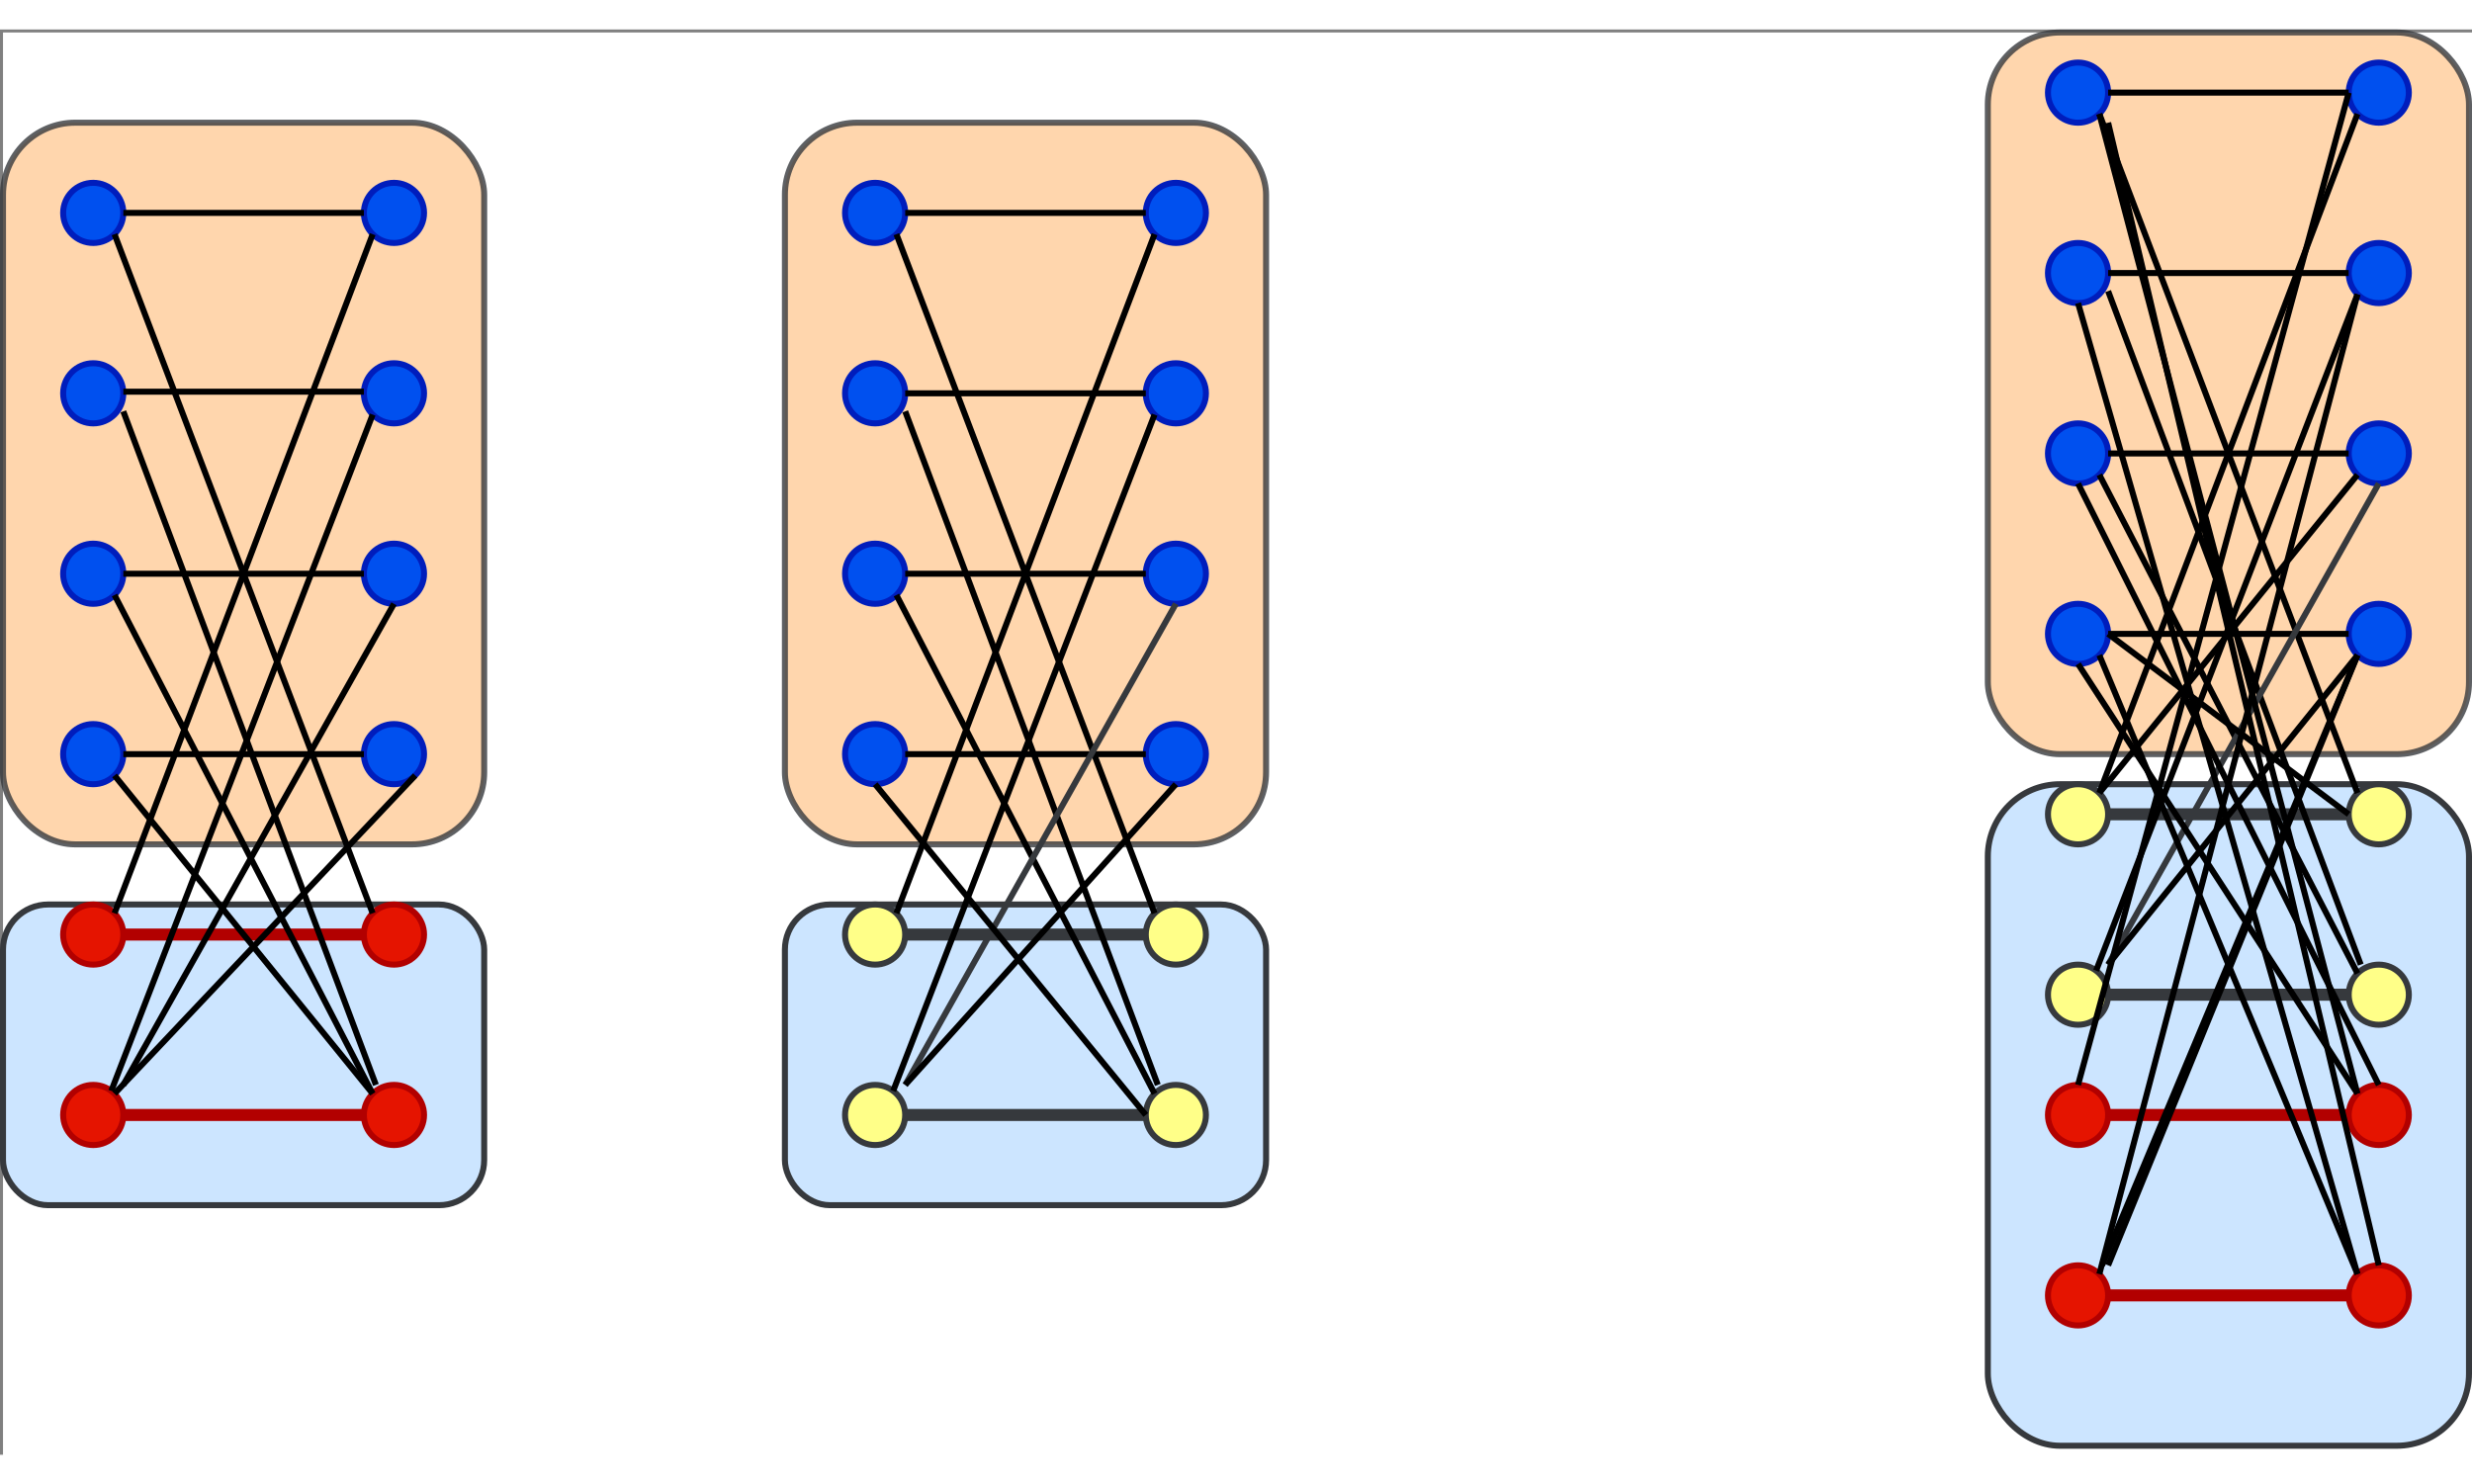 <?xml version="1.0" encoding="UTF-8"?>
<!-- Do not edit this file with editors other than draw.io -->
<!DOCTYPE svg PUBLIC "-//W3C//DTD SVG 1.1//EN" "http://www.w3.org/Graphics/SVG/1.1/DTD/svg11.dtd">
<svg xmlns="http://www.w3.org/2000/svg" xmlns:xlink="http://www.w3.org/1999/xlink" version="1.1" width="811px" height="487px" viewBox="-0.5 -0.5 411 237" content="&lt;mxfile host=&quot;Electron&quot; modified=&quot;2024-09-04T07:34:52.348Z&quot; agent=&quot;Mozilla/5.0 (Macintosh; Intel Mac OS X 10_15_7) AppleWebKit/537.36 (KHTML, like Gecko) draw.io/24.5.3 Chrome/124.0.637.207 Electron/30.0.6 Safari/537.36&quot; etag=&quot;PftqPWKJ4h0KuQ7pC7JY&quot; version=&quot;24.5.3&quot; type=&quot;device&quot; scale=&quot;1&quot; border=&quot;0&quot;&gt;&#10;  &lt;diagram name=&quot;Page-1&quot; id=&quot;CLfcDMdD0zLerVivEJef&quot;&gt;&#10;    &lt;mxGraphModel dx=&quot;578&quot; dy=&quot;357&quot; grid=&quot;1&quot; gridSize=&quot;10&quot; guides=&quot;1&quot; tooltips=&quot;1&quot; connect=&quot;1&quot; arrows=&quot;1&quot; fold=&quot;1&quot; page=&quot;1&quot; pageScale=&quot;1&quot; pageWidth=&quot;500&quot; pageHeight=&quot;400&quot; math=&quot;0&quot; shadow=&quot;0&quot;&gt;&#10;      &lt;root&gt;&#10;        &lt;mxCell id=&quot;0&quot; /&gt;&#10;        &lt;mxCell id=&quot;1&quot; parent=&quot;0&quot; /&gt;&#10;        &lt;mxCell id=&quot;fd3NjGT8t7ayZxB-5-rO-127&quot; value=&quot;&quot; style=&quot;rounded=1;whiteSpace=wrap;html=1;fillColor=#cce5ff;strokeColor=#36393d;&quot; parent=&quot;1&quot; vertex=&quot;1&quot;&gt;&#10;          &lt;mxGeometry x=&quot;360&quot; y=&quot;160&quot; width=&quot;80&quot; height=&quot;110&quot; as=&quot;geometry&quot; /&gt;&#10;        &lt;/mxCell&gt;&#10;        &lt;mxCell id=&quot;fd3NjGT8t7ayZxB-5-rO-124&quot; value=&quot;&quot; style=&quot;rounded=1;whiteSpace=wrap;html=1;fillColor=#cce5ff;strokeColor=#36393d;&quot; parent=&quot;1&quot; vertex=&quot;1&quot;&gt;&#10;          &lt;mxGeometry x=&quot;30&quot; y=&quot;180&quot; width=&quot;80&quot; height=&quot;50&quot; as=&quot;geometry&quot; /&gt;&#10;        &lt;/mxCell&gt;&#10;        &lt;mxCell id=&quot;fd3NjGT8t7ayZxB-5-rO-120&quot; value=&quot;&quot; style=&quot;rounded=1;whiteSpace=wrap;html=1;fillColor=#cce5ff;strokeColor=#36393d;&quot; parent=&quot;1&quot; vertex=&quot;1&quot;&gt;&#10;          &lt;mxGeometry x=&quot;160&quot; y=&quot;180&quot; width=&quot;80&quot; height=&quot;50&quot; as=&quot;geometry&quot; /&gt;&#10;        &lt;/mxCell&gt;&#10;        &lt;mxCell id=&quot;fd3NjGT8t7ayZxB-5-rO-119&quot; value=&quot;&quot; style=&quot;rounded=1;whiteSpace=wrap;html=1;fillColor=#ffcc99;strokeColor=#36393d;opacity=80;&quot; parent=&quot;1&quot; vertex=&quot;1&quot;&gt;&#10;          &lt;mxGeometry x=&quot;360&quot; y=&quot;35&quot; width=&quot;80&quot; height=&quot;120&quot; as=&quot;geometry&quot; /&gt;&#10;        &lt;/mxCell&gt;&#10;        &lt;mxCell id=&quot;fd3NjGT8t7ayZxB-5-rO-118&quot; value=&quot;&quot; style=&quot;rounded=1;whiteSpace=wrap;html=1;fillColor=#ffcc99;strokeColor=#36393d;opacity=80;&quot; parent=&quot;1&quot; vertex=&quot;1&quot;&gt;&#10;          &lt;mxGeometry x=&quot;30&quot; y=&quot;50&quot; width=&quot;80&quot; height=&quot;120&quot; as=&quot;geometry&quot; /&gt;&#10;        &lt;/mxCell&gt;&#10;        &lt;mxCell id=&quot;fd3NjGT8t7ayZxB-5-rO-112&quot; value=&quot;&quot; style=&quot;rounded=1;whiteSpace=wrap;html=1;fillColor=#ffcc99;strokeColor=#36393d;opacity=80;&quot; parent=&quot;1&quot; vertex=&quot;1&quot;&gt;&#10;          &lt;mxGeometry x=&quot;160&quot; y=&quot;50&quot; width=&quot;80&quot; height=&quot;120&quot; as=&quot;geometry&quot; /&gt;&#10;        &lt;/mxCell&gt;&#10;        &lt;mxCell id=&quot;fd3NjGT8t7ayZxB-5-rO-2&quot; value=&quot;&quot; style=&quot;ellipse;whiteSpace=wrap;html=1;fillColor=#0050ef;fontColor=#ffffff;strokeColor=#001DBC;&quot; parent=&quot;1&quot; vertex=&quot;1&quot;&gt;&#10;          &lt;mxGeometry x=&quot;40&quot; y=&quot;90&quot; width=&quot;10&quot; height=&quot;10&quot; as=&quot;geometry&quot; /&gt;&#10;        &lt;/mxCell&gt;&#10;        &lt;mxCell id=&quot;fd3NjGT8t7ayZxB-5-rO-3&quot; value=&quot;&quot; style=&quot;ellipse;whiteSpace=wrap;html=1;fillColor=#0050ef;fontColor=#ffffff;strokeColor=#001DBC;&quot; parent=&quot;1&quot; vertex=&quot;1&quot;&gt;&#10;          &lt;mxGeometry x=&quot;40&quot; y=&quot;60&quot; width=&quot;10&quot; height=&quot;10&quot; as=&quot;geometry&quot; /&gt;&#10;        &lt;/mxCell&gt;&#10;        &lt;mxCell id=&quot;fd3NjGT8t7ayZxB-5-rO-4&quot; value=&quot;&quot; style=&quot;ellipse;whiteSpace=wrap;html=1;fillColor=#0050ef;fontColor=#ffffff;strokeColor=#001DBC;&quot; parent=&quot;1&quot; vertex=&quot;1&quot;&gt;&#10;          &lt;mxGeometry x=&quot;90&quot; y=&quot;60&quot; width=&quot;10&quot; height=&quot;10&quot; as=&quot;geometry&quot; /&gt;&#10;        &lt;/mxCell&gt;&#10;        &lt;mxCell id=&quot;fd3NjGT8t7ayZxB-5-rO-5&quot; value=&quot;&quot; style=&quot;ellipse;whiteSpace=wrap;html=1;fillColor=#0050ef;fontColor=#ffffff;strokeColor=#001DBC;&quot; parent=&quot;1&quot; vertex=&quot;1&quot;&gt;&#10;          &lt;mxGeometry x=&quot;90&quot; y=&quot;90&quot; width=&quot;10&quot; height=&quot;10&quot; as=&quot;geometry&quot; /&gt;&#10;        &lt;/mxCell&gt;&#10;        &lt;mxCell id=&quot;fd3NjGT8t7ayZxB-5-rO-14&quot; value=&quot;&quot; style=&quot;endArrow=none;html=1;rounded=0;exitX=1;exitY=0.5;exitDx=0;exitDy=0;entryX=0;entryY=0.5;entryDx=0;entryDy=0;&quot; parent=&quot;1&quot; source=&quot;fd3NjGT8t7ayZxB-5-rO-3&quot; target=&quot;fd3NjGT8t7ayZxB-5-rO-4&quot; edge=&quot;1&quot;&gt;&#10;          &lt;mxGeometry width=&quot;50&quot; height=&quot;50&quot; relative=&quot;1&quot; as=&quot;geometry&quot;&gt;&#10;            &lt;mxPoint x=&quot;70&quot; y=&quot;180&quot; as=&quot;sourcePoint&quot; /&gt;&#10;            &lt;mxPoint x=&quot;120&quot; y=&quot;130&quot; as=&quot;targetPoint&quot; /&gt;&#10;          &lt;/mxGeometry&gt;&#10;        &lt;/mxCell&gt;&#10;        &lt;mxCell id=&quot;fd3NjGT8t7ayZxB-5-rO-16&quot; value=&quot;&quot; style=&quot;ellipse;whiteSpace=wrap;html=1;fillColor=#0050ef;fontColor=#ffffff;strokeColor=#001DBC;&quot; parent=&quot;1&quot; vertex=&quot;1&quot;&gt;&#10;          &lt;mxGeometry x=&quot;40&quot; y=&quot;150&quot; width=&quot;10&quot; height=&quot;10&quot; as=&quot;geometry&quot; /&gt;&#10;        &lt;/mxCell&gt;&#10;        &lt;mxCell id=&quot;fd3NjGT8t7ayZxB-5-rO-17&quot; value=&quot;&quot; style=&quot;ellipse;whiteSpace=wrap;html=1;fillColor=#0050ef;fontColor=#ffffff;strokeColor=#001DBC;&quot; parent=&quot;1&quot; vertex=&quot;1&quot;&gt;&#10;          &lt;mxGeometry x=&quot;40&quot; y=&quot;120&quot; width=&quot;10&quot; height=&quot;10&quot; as=&quot;geometry&quot; /&gt;&#10;        &lt;/mxCell&gt;&#10;        &lt;mxCell id=&quot;fd3NjGT8t7ayZxB-5-rO-18&quot; value=&quot;&quot; style=&quot;ellipse;whiteSpace=wrap;html=1;fillColor=#0050ef;fontColor=#ffffff;strokeColor=#001DBC;&quot; parent=&quot;1&quot; vertex=&quot;1&quot;&gt;&#10;          &lt;mxGeometry x=&quot;90&quot; y=&quot;120&quot; width=&quot;10&quot; height=&quot;10&quot; as=&quot;geometry&quot; /&gt;&#10;        &lt;/mxCell&gt;&#10;        &lt;mxCell id=&quot;fd3NjGT8t7ayZxB-5-rO-19&quot; value=&quot;&quot; style=&quot;ellipse;whiteSpace=wrap;html=1;fillColor=#0050ef;fontColor=#ffffff;strokeColor=#001DBC;&quot; parent=&quot;1&quot; vertex=&quot;1&quot;&gt;&#10;          &lt;mxGeometry x=&quot;90&quot; y=&quot;150&quot; width=&quot;10&quot; height=&quot;10&quot; as=&quot;geometry&quot; /&gt;&#10;        &lt;/mxCell&gt;&#10;        &lt;mxCell id=&quot;fd3NjGT8t7ayZxB-5-rO-20&quot; value=&quot;&quot; style=&quot;endArrow=none;html=1;rounded=0;exitX=1;exitY=0.5;exitDx=0;exitDy=0;entryX=0;entryY=0.5;entryDx=0;entryDy=0;&quot; parent=&quot;1&quot; source=&quot;fd3NjGT8t7ayZxB-5-rO-17&quot; target=&quot;fd3NjGT8t7ayZxB-5-rO-18&quot; edge=&quot;1&quot;&gt;&#10;          &lt;mxGeometry width=&quot;50&quot; height=&quot;50&quot; relative=&quot;1&quot; as=&quot;geometry&quot;&gt;&#10;            &lt;mxPoint x=&quot;70&quot; y=&quot;240&quot; as=&quot;sourcePoint&quot; /&gt;&#10;            &lt;mxPoint x=&quot;120&quot; y=&quot;190&quot; as=&quot;targetPoint&quot; /&gt;&#10;          &lt;/mxGeometry&gt;&#10;        &lt;/mxCell&gt;&#10;        &lt;mxCell id=&quot;fd3NjGT8t7ayZxB-5-rO-21&quot; value=&quot;&quot; style=&quot;endArrow=none;html=1;rounded=0;exitX=1;exitY=0.5;exitDx=0;exitDy=0;entryX=0;entryY=0.5;entryDx=0;entryDy=0;&quot; parent=&quot;1&quot; source=&quot;fd3NjGT8t7ayZxB-5-rO-16&quot; target=&quot;fd3NjGT8t7ayZxB-5-rO-19&quot; edge=&quot;1&quot;&gt;&#10;          &lt;mxGeometry width=&quot;50&quot; height=&quot;50&quot; relative=&quot;1&quot; as=&quot;geometry&quot;&gt;&#10;            &lt;mxPoint x=&quot;70&quot; y=&quot;240&quot; as=&quot;sourcePoint&quot; /&gt;&#10;            &lt;mxPoint x=&quot;120&quot; y=&quot;190&quot; as=&quot;targetPoint&quot; /&gt;&#10;          &lt;/mxGeometry&gt;&#10;        &lt;/mxCell&gt;&#10;        &lt;mxCell id=&quot;fd3NjGT8t7ayZxB-5-rO-22&quot; value=&quot;&quot; style=&quot;ellipse;whiteSpace=wrap;html=1;fillColor=#e51400;fontColor=#ffffff;strokeColor=#B20000;&quot; parent=&quot;1&quot; vertex=&quot;1&quot;&gt;&#10;          &lt;mxGeometry x=&quot;40&quot; y=&quot;210&quot; width=&quot;10&quot; height=&quot;10&quot; as=&quot;geometry&quot; /&gt;&#10;        &lt;/mxCell&gt;&#10;        &lt;mxCell id=&quot;fd3NjGT8t7ayZxB-5-rO-23&quot; value=&quot;&quot; style=&quot;ellipse;whiteSpace=wrap;html=1;fillColor=#e51400;fontColor=#ffffff;strokeColor=#B20000;&quot; parent=&quot;1&quot; vertex=&quot;1&quot;&gt;&#10;          &lt;mxGeometry x=&quot;40&quot; y=&quot;180&quot; width=&quot;10&quot; height=&quot;10&quot; as=&quot;geometry&quot; /&gt;&#10;        &lt;/mxCell&gt;&#10;        &lt;mxCell id=&quot;fd3NjGT8t7ayZxB-5-rO-24&quot; value=&quot;&quot; style=&quot;ellipse;whiteSpace=wrap;html=1;fillColor=#e51400;fontColor=#ffffff;strokeColor=#B20000;&quot; parent=&quot;1&quot; vertex=&quot;1&quot;&gt;&#10;          &lt;mxGeometry x=&quot;90&quot; y=&quot;180&quot; width=&quot;10&quot; height=&quot;10&quot; as=&quot;geometry&quot; /&gt;&#10;        &lt;/mxCell&gt;&#10;        &lt;mxCell id=&quot;fd3NjGT8t7ayZxB-5-rO-25&quot; value=&quot;&quot; style=&quot;ellipse;whiteSpace=wrap;html=1;fillColor=#e51400;fontColor=#ffffff;strokeColor=#B20000;&quot; parent=&quot;1&quot; vertex=&quot;1&quot;&gt;&#10;          &lt;mxGeometry x=&quot;90&quot; y=&quot;210&quot; width=&quot;10&quot; height=&quot;10&quot; as=&quot;geometry&quot; /&gt;&#10;        &lt;/mxCell&gt;&#10;        &lt;mxCell id=&quot;fd3NjGT8t7ayZxB-5-rO-26&quot; value=&quot;&quot; style=&quot;endArrow=none;html=1;rounded=0;exitX=1;exitY=0.5;exitDx=0;exitDy=0;entryX=0;entryY=0.5;entryDx=0;entryDy=0;fillColor=#e51400;strokeColor=#B20000;strokeWidth=2;&quot; parent=&quot;1&quot; source=&quot;fd3NjGT8t7ayZxB-5-rO-23&quot; target=&quot;fd3NjGT8t7ayZxB-5-rO-24&quot; edge=&quot;1&quot;&gt;&#10;          &lt;mxGeometry width=&quot;50&quot; height=&quot;50&quot; relative=&quot;1&quot; as=&quot;geometry&quot;&gt;&#10;            &lt;mxPoint x=&quot;70&quot; y=&quot;300&quot; as=&quot;sourcePoint&quot; /&gt;&#10;            &lt;mxPoint x=&quot;120&quot; y=&quot;250&quot; as=&quot;targetPoint&quot; /&gt;&#10;          &lt;/mxGeometry&gt;&#10;        &lt;/mxCell&gt;&#10;        &lt;mxCell id=&quot;fd3NjGT8t7ayZxB-5-rO-27&quot; value=&quot;&quot; style=&quot;endArrow=none;html=1;rounded=0;exitX=1;exitY=0.5;exitDx=0;exitDy=0;entryX=0;entryY=0.5;entryDx=0;entryDy=0;fillColor=#e51400;strokeColor=#B20000;strokeWidth=2;&quot; parent=&quot;1&quot; source=&quot;fd3NjGT8t7ayZxB-5-rO-22&quot; target=&quot;fd3NjGT8t7ayZxB-5-rO-25&quot; edge=&quot;1&quot;&gt;&#10;          &lt;mxGeometry width=&quot;50&quot; height=&quot;50&quot; relative=&quot;1&quot; as=&quot;geometry&quot;&gt;&#10;            &lt;mxPoint x=&quot;70&quot; y=&quot;300&quot; as=&quot;sourcePoint&quot; /&gt;&#10;            &lt;mxPoint x=&quot;120&quot; y=&quot;250&quot; as=&quot;targetPoint&quot; /&gt;&#10;          &lt;/mxGeometry&gt;&#10;        &lt;/mxCell&gt;&#10;        &lt;mxCell id=&quot;fd3NjGT8t7ayZxB-5-rO-28&quot; value=&quot;&quot; style=&quot;endArrow=none;html=1;rounded=0;entryX=0;entryY=1;entryDx=0;entryDy=0;exitX=1;exitY=0;exitDx=0;exitDy=0;&quot; parent=&quot;1&quot; source=&quot;fd3NjGT8t7ayZxB-5-rO-23&quot; target=&quot;fd3NjGT8t7ayZxB-5-rO-4&quot; edge=&quot;1&quot;&gt;&#10;          &lt;mxGeometry width=&quot;50&quot; height=&quot;50&quot; relative=&quot;1&quot; as=&quot;geometry&quot;&gt;&#10;            &lt;mxPoint x=&quot;70&quot; y=&quot;180&quot; as=&quot;sourcePoint&quot; /&gt;&#10;            &lt;mxPoint x=&quot;120&quot; y=&quot;130&quot; as=&quot;targetPoint&quot; /&gt;&#10;          &lt;/mxGeometry&gt;&#10;        &lt;/mxCell&gt;&#10;        &lt;mxCell id=&quot;fd3NjGT8t7ayZxB-5-rO-29&quot; value=&quot;&quot; style=&quot;endArrow=none;html=1;rounded=0;entryX=0;entryY=1;entryDx=0;entryDy=0;exitX=1;exitY=0;exitDx=0;exitDy=0;&quot; parent=&quot;1&quot; target=&quot;fd3NjGT8t7ayZxB-5-rO-5&quot; edge=&quot;1&quot;&gt;&#10;          &lt;mxGeometry width=&quot;50&quot; height=&quot;50&quot; relative=&quot;1&quot; as=&quot;geometry&quot;&gt;&#10;            &lt;mxPoint x=&quot;48&quot; y=&quot;211&quot; as=&quot;sourcePoint&quot; /&gt;&#10;            &lt;mxPoint x=&quot;90&quot; y=&quot;99&quot; as=&quot;targetPoint&quot; /&gt;&#10;          &lt;/mxGeometry&gt;&#10;        &lt;/mxCell&gt;&#10;        &lt;mxCell id=&quot;fd3NjGT8t7ayZxB-5-rO-30&quot; value=&quot;&quot; style=&quot;endArrow=none;html=1;rounded=0;entryX=1;entryY=1;entryDx=0;entryDy=0;exitX=0;exitY=0;exitDx=0;exitDy=0;&quot; parent=&quot;1&quot; source=&quot;fd3NjGT8t7ayZxB-5-rO-24&quot; target=&quot;fd3NjGT8t7ayZxB-5-rO-3&quot; edge=&quot;1&quot;&gt;&#10;          &lt;mxGeometry width=&quot;50&quot; height=&quot;50&quot; relative=&quot;1&quot; as=&quot;geometry&quot;&gt;&#10;            &lt;mxPoint x=&quot;58&quot; y=&quot;221&quot; as=&quot;sourcePoint&quot; /&gt;&#10;            &lt;mxPoint x=&quot;101&quot; y=&quot;109&quot; as=&quot;targetPoint&quot; /&gt;&#10;          &lt;/mxGeometry&gt;&#10;        &lt;/mxCell&gt;&#10;        &lt;mxCell id=&quot;fd3NjGT8t7ayZxB-5-rO-32&quot; value=&quot;&quot; style=&quot;endArrow=none;html=1;rounded=0;exitX=1;exitY=1;exitDx=0;exitDy=0;entryX=0;entryY=0;entryDx=0;entryDy=0;&quot; parent=&quot;1&quot; source=&quot;fd3NjGT8t7ayZxB-5-rO-17&quot; target=&quot;fd3NjGT8t7ayZxB-5-rO-25&quot; edge=&quot;1&quot;&gt;&#10;          &lt;mxGeometry width=&quot;50&quot; height=&quot;50&quot; relative=&quot;1&quot; as=&quot;geometry&quot;&gt;&#10;            &lt;mxPoint x=&quot;70&quot; y=&quot;180&quot; as=&quot;sourcePoint&quot; /&gt;&#10;            &lt;mxPoint x=&quot;120&quot; y=&quot;130&quot; as=&quot;targetPoint&quot; /&gt;&#10;          &lt;/mxGeometry&gt;&#10;        &lt;/mxCell&gt;&#10;        &lt;mxCell id=&quot;fd3NjGT8t7ayZxB-5-rO-33&quot; value=&quot;&quot; style=&quot;endArrow=none;html=1;rounded=0;entryX=0.5;entryY=1;entryDx=0;entryDy=0;&quot; parent=&quot;1&quot; target=&quot;fd3NjGT8t7ayZxB-5-rO-18&quot; edge=&quot;1&quot;&gt;&#10;          &lt;mxGeometry width=&quot;50&quot; height=&quot;50&quot; relative=&quot;1&quot; as=&quot;geometry&quot;&gt;&#10;            &lt;mxPoint x=&quot;50&quot; y=&quot;210&quot; as=&quot;sourcePoint&quot; /&gt;&#10;            &lt;mxPoint x=&quot;120&quot; y=&quot;130&quot; as=&quot;targetPoint&quot; /&gt;&#10;          &lt;/mxGeometry&gt;&#10;        &lt;/mxCell&gt;&#10;        &lt;mxCell id=&quot;fd3NjGT8t7ayZxB-5-rO-37&quot; value=&quot;&quot; style=&quot;ellipse;whiteSpace=wrap;html=1;fillColor=#0050ef;fontColor=#ffffff;strokeColor=#001DBC;&quot; parent=&quot;1&quot; vertex=&quot;1&quot;&gt;&#10;          &lt;mxGeometry x=&quot;170&quot; y=&quot;90&quot; width=&quot;10&quot; height=&quot;10&quot; as=&quot;geometry&quot; /&gt;&#10;        &lt;/mxCell&gt;&#10;        &lt;mxCell id=&quot;fd3NjGT8t7ayZxB-5-rO-38&quot; value=&quot;&quot; style=&quot;ellipse;whiteSpace=wrap;html=1;fillColor=#0050ef;fontColor=#ffffff;strokeColor=#001DBC;&quot; parent=&quot;1&quot; vertex=&quot;1&quot;&gt;&#10;          &lt;mxGeometry x=&quot;170&quot; y=&quot;60&quot; width=&quot;10&quot; height=&quot;10&quot; as=&quot;geometry&quot; /&gt;&#10;        &lt;/mxCell&gt;&#10;        &lt;mxCell id=&quot;fd3NjGT8t7ayZxB-5-rO-39&quot; value=&quot;&quot; style=&quot;ellipse;whiteSpace=wrap;html=1;fillColor=#0050ef;fontColor=#ffffff;strokeColor=#001DBC;&quot; parent=&quot;1&quot; vertex=&quot;1&quot;&gt;&#10;          &lt;mxGeometry x=&quot;220&quot; y=&quot;60&quot; width=&quot;10&quot; height=&quot;10&quot; as=&quot;geometry&quot; /&gt;&#10;        &lt;/mxCell&gt;&#10;        &lt;mxCell id=&quot;fd3NjGT8t7ayZxB-5-rO-40&quot; value=&quot;&quot; style=&quot;ellipse;whiteSpace=wrap;html=1;fillColor=#0050ef;fontColor=#ffffff;strokeColor=#001DBC;&quot; parent=&quot;1&quot; vertex=&quot;1&quot;&gt;&#10;          &lt;mxGeometry x=&quot;220&quot; y=&quot;90&quot; width=&quot;10&quot; height=&quot;10&quot; as=&quot;geometry&quot; /&gt;&#10;        &lt;/mxCell&gt;&#10;        &lt;mxCell id=&quot;fd3NjGT8t7ayZxB-5-rO-41&quot; value=&quot;&quot; style=&quot;endArrow=none;html=1;rounded=0;exitX=1;exitY=0.5;exitDx=0;exitDy=0;entryX=0;entryY=0.5;entryDx=0;entryDy=0;&quot; parent=&quot;1&quot; source=&quot;fd3NjGT8t7ayZxB-5-rO-38&quot; target=&quot;fd3NjGT8t7ayZxB-5-rO-39&quot; edge=&quot;1&quot;&gt;&#10;          &lt;mxGeometry width=&quot;50&quot; height=&quot;50&quot; relative=&quot;1&quot; as=&quot;geometry&quot;&gt;&#10;            &lt;mxPoint x=&quot;200&quot; y=&quot;180&quot; as=&quot;sourcePoint&quot; /&gt;&#10;            &lt;mxPoint x=&quot;250&quot; y=&quot;130&quot; as=&quot;targetPoint&quot; /&gt;&#10;          &lt;/mxGeometry&gt;&#10;        &lt;/mxCell&gt;&#10;        &lt;mxCell id=&quot;fd3NjGT8t7ayZxB-5-rO-42&quot; value=&quot;&quot; style=&quot;endArrow=none;html=1;rounded=0;exitX=1;exitY=0.5;exitDx=0;exitDy=0;entryX=0;entryY=0.5;entryDx=0;entryDy=0;&quot; parent=&quot;1&quot; source=&quot;fd3NjGT8t7ayZxB-5-rO-37&quot; target=&quot;fd3NjGT8t7ayZxB-5-rO-40&quot; edge=&quot;1&quot;&gt;&#10;          &lt;mxGeometry width=&quot;50&quot; height=&quot;50&quot; relative=&quot;1&quot; as=&quot;geometry&quot;&gt;&#10;            &lt;mxPoint x=&quot;200&quot; y=&quot;180&quot; as=&quot;sourcePoint&quot; /&gt;&#10;            &lt;mxPoint x=&quot;250&quot; y=&quot;130&quot; as=&quot;targetPoint&quot; /&gt;&#10;          &lt;/mxGeometry&gt;&#10;        &lt;/mxCell&gt;&#10;        &lt;mxCell id=&quot;fd3NjGT8t7ayZxB-5-rO-43&quot; value=&quot;&quot; style=&quot;ellipse;whiteSpace=wrap;html=1;fillColor=#0050ef;fontColor=#ffffff;strokeColor=#001DBC;&quot; parent=&quot;1&quot; vertex=&quot;1&quot;&gt;&#10;          &lt;mxGeometry x=&quot;170&quot; y=&quot;150&quot; width=&quot;10&quot; height=&quot;10&quot; as=&quot;geometry&quot; /&gt;&#10;        &lt;/mxCell&gt;&#10;        &lt;mxCell id=&quot;fd3NjGT8t7ayZxB-5-rO-44&quot; value=&quot;&quot; style=&quot;ellipse;whiteSpace=wrap;html=1;fillColor=#0050ef;fontColor=#ffffff;strokeColor=#001DBC;&quot; parent=&quot;1&quot; vertex=&quot;1&quot;&gt;&#10;          &lt;mxGeometry x=&quot;170&quot; y=&quot;120&quot; width=&quot;10&quot; height=&quot;10&quot; as=&quot;geometry&quot; /&gt;&#10;        &lt;/mxCell&gt;&#10;        &lt;mxCell id=&quot;fd3NjGT8t7ayZxB-5-rO-45&quot; value=&quot;&quot; style=&quot;ellipse;whiteSpace=wrap;html=1;fillColor=#0050ef;fontColor=#ffffff;strokeColor=#001DBC;&quot; parent=&quot;1&quot; vertex=&quot;1&quot;&gt;&#10;          &lt;mxGeometry x=&quot;220&quot; y=&quot;120&quot; width=&quot;10&quot; height=&quot;10&quot; as=&quot;geometry&quot; /&gt;&#10;        &lt;/mxCell&gt;&#10;        &lt;mxCell id=&quot;fd3NjGT8t7ayZxB-5-rO-46&quot; value=&quot;&quot; style=&quot;ellipse;whiteSpace=wrap;html=1;fillColor=#0050ef;fontColor=#ffffff;strokeColor=#001DBC;&quot; parent=&quot;1&quot; vertex=&quot;1&quot;&gt;&#10;          &lt;mxGeometry x=&quot;220&quot; y=&quot;150&quot; width=&quot;10&quot; height=&quot;10&quot; as=&quot;geometry&quot; /&gt;&#10;        &lt;/mxCell&gt;&#10;        &lt;mxCell id=&quot;fd3NjGT8t7ayZxB-5-rO-47&quot; value=&quot;&quot; style=&quot;endArrow=none;html=1;rounded=0;exitX=1;exitY=0.5;exitDx=0;exitDy=0;entryX=0;entryY=0.5;entryDx=0;entryDy=0;&quot; parent=&quot;1&quot; source=&quot;fd3NjGT8t7ayZxB-5-rO-44&quot; target=&quot;fd3NjGT8t7ayZxB-5-rO-45&quot; edge=&quot;1&quot;&gt;&#10;          &lt;mxGeometry width=&quot;50&quot; height=&quot;50&quot; relative=&quot;1&quot; as=&quot;geometry&quot;&gt;&#10;            &lt;mxPoint x=&quot;200&quot; y=&quot;240&quot; as=&quot;sourcePoint&quot; /&gt;&#10;            &lt;mxPoint x=&quot;250&quot; y=&quot;190&quot; as=&quot;targetPoint&quot; /&gt;&#10;          &lt;/mxGeometry&gt;&#10;        &lt;/mxCell&gt;&#10;        &lt;mxCell id=&quot;fd3NjGT8t7ayZxB-5-rO-48&quot; value=&quot;&quot; style=&quot;endArrow=none;html=1;rounded=0;exitX=1;exitY=0.5;exitDx=0;exitDy=0;entryX=0;entryY=0.5;entryDx=0;entryDy=0;&quot; parent=&quot;1&quot; source=&quot;fd3NjGT8t7ayZxB-5-rO-43&quot; target=&quot;fd3NjGT8t7ayZxB-5-rO-46&quot; edge=&quot;1&quot;&gt;&#10;          &lt;mxGeometry width=&quot;50&quot; height=&quot;50&quot; relative=&quot;1&quot; as=&quot;geometry&quot;&gt;&#10;            &lt;mxPoint x=&quot;200&quot; y=&quot;240&quot; as=&quot;sourcePoint&quot; /&gt;&#10;            &lt;mxPoint x=&quot;250&quot; y=&quot;190&quot; as=&quot;targetPoint&quot; /&gt;&#10;          &lt;/mxGeometry&gt;&#10;        &lt;/mxCell&gt;&#10;        &lt;mxCell id=&quot;fd3NjGT8t7ayZxB-5-rO-49&quot; value=&quot;&quot; style=&quot;ellipse;whiteSpace=wrap;html=1;fillColor=#ffff88;strokeColor=#36393d;&quot; parent=&quot;1&quot; vertex=&quot;1&quot;&gt;&#10;          &lt;mxGeometry x=&quot;170&quot; y=&quot;210&quot; width=&quot;10&quot; height=&quot;10&quot; as=&quot;geometry&quot; /&gt;&#10;        &lt;/mxCell&gt;&#10;        &lt;mxCell id=&quot;fd3NjGT8t7ayZxB-5-rO-50&quot; value=&quot;&quot; style=&quot;ellipse;whiteSpace=wrap;html=1;fillColor=#ffff88;strokeColor=#36393d;&quot; parent=&quot;1&quot; vertex=&quot;1&quot;&gt;&#10;          &lt;mxGeometry x=&quot;170&quot; y=&quot;180&quot; width=&quot;10&quot; height=&quot;10&quot; as=&quot;geometry&quot; /&gt;&#10;        &lt;/mxCell&gt;&#10;        &lt;mxCell id=&quot;fd3NjGT8t7ayZxB-5-rO-51&quot; value=&quot;&quot; style=&quot;ellipse;whiteSpace=wrap;html=1;fillColor=#ffff88;strokeColor=#36393d;&quot; parent=&quot;1&quot; vertex=&quot;1&quot;&gt;&#10;          &lt;mxGeometry x=&quot;220&quot; y=&quot;180&quot; width=&quot;10&quot; height=&quot;10&quot; as=&quot;geometry&quot; /&gt;&#10;        &lt;/mxCell&gt;&#10;        &lt;mxCell id=&quot;fd3NjGT8t7ayZxB-5-rO-52&quot; value=&quot;&quot; style=&quot;ellipse;whiteSpace=wrap;html=1;fillColor=#ffff88;strokeColor=#36393d;&quot; parent=&quot;1&quot; vertex=&quot;1&quot;&gt;&#10;          &lt;mxGeometry x=&quot;220&quot; y=&quot;210&quot; width=&quot;10&quot; height=&quot;10&quot; as=&quot;geometry&quot; /&gt;&#10;        &lt;/mxCell&gt;&#10;        &lt;mxCell id=&quot;fd3NjGT8t7ayZxB-5-rO-53&quot; value=&quot;&quot; style=&quot;endArrow=none;html=1;rounded=0;exitX=1;exitY=0.5;exitDx=0;exitDy=0;entryX=0;entryY=0.5;entryDx=0;entryDy=0;fillColor=#ffff88;strokeColor=#36393d;strokeWidth=2;&quot; parent=&quot;1&quot; source=&quot;fd3NjGT8t7ayZxB-5-rO-50&quot; target=&quot;fd3NjGT8t7ayZxB-5-rO-51&quot; edge=&quot;1&quot;&gt;&#10;          &lt;mxGeometry width=&quot;50&quot; height=&quot;50&quot; relative=&quot;1&quot; as=&quot;geometry&quot;&gt;&#10;            &lt;mxPoint x=&quot;200&quot; y=&quot;300&quot; as=&quot;sourcePoint&quot; /&gt;&#10;            &lt;mxPoint x=&quot;250&quot; y=&quot;250&quot; as=&quot;targetPoint&quot; /&gt;&#10;          &lt;/mxGeometry&gt;&#10;        &lt;/mxCell&gt;&#10;        &lt;mxCell id=&quot;fd3NjGT8t7ayZxB-5-rO-54&quot; value=&quot;&quot; style=&quot;endArrow=none;html=1;rounded=0;exitX=1;exitY=0.5;exitDx=0;exitDy=0;entryX=0;entryY=0.5;entryDx=0;entryDy=0;fillColor=#ffff88;strokeColor=#36393d;strokeWidth=2;&quot; parent=&quot;1&quot; source=&quot;fd3NjGT8t7ayZxB-5-rO-49&quot; target=&quot;fd3NjGT8t7ayZxB-5-rO-52&quot; edge=&quot;1&quot;&gt;&#10;          &lt;mxGeometry width=&quot;50&quot; height=&quot;50&quot; relative=&quot;1&quot; as=&quot;geometry&quot;&gt;&#10;            &lt;mxPoint x=&quot;200&quot; y=&quot;300&quot; as=&quot;sourcePoint&quot; /&gt;&#10;            &lt;mxPoint x=&quot;250&quot; y=&quot;250&quot; as=&quot;targetPoint&quot; /&gt;&#10;          &lt;/mxGeometry&gt;&#10;        &lt;/mxCell&gt;&#10;        &lt;mxCell id=&quot;fd3NjGT8t7ayZxB-5-rO-55&quot; value=&quot;&quot; style=&quot;endArrow=none;html=1;rounded=0;entryX=0;entryY=1;entryDx=0;entryDy=0;exitX=1;exitY=0;exitDx=0;exitDy=0;&quot; parent=&quot;1&quot; source=&quot;fd3NjGT8t7ayZxB-5-rO-50&quot; target=&quot;fd3NjGT8t7ayZxB-5-rO-39&quot; edge=&quot;1&quot;&gt;&#10;          &lt;mxGeometry width=&quot;50&quot; height=&quot;50&quot; relative=&quot;1&quot; as=&quot;geometry&quot;&gt;&#10;            &lt;mxPoint x=&quot;200&quot; y=&quot;180&quot; as=&quot;sourcePoint&quot; /&gt;&#10;            &lt;mxPoint x=&quot;250&quot; y=&quot;130&quot; as=&quot;targetPoint&quot; /&gt;&#10;          &lt;/mxGeometry&gt;&#10;        &lt;/mxCell&gt;&#10;        &lt;mxCell id=&quot;fd3NjGT8t7ayZxB-5-rO-56&quot; value=&quot;&quot; style=&quot;endArrow=none;html=1;rounded=0;entryX=0;entryY=1;entryDx=0;entryDy=0;exitX=1;exitY=0;exitDx=0;exitDy=0;&quot; parent=&quot;1&quot; target=&quot;fd3NjGT8t7ayZxB-5-rO-40&quot; edge=&quot;1&quot;&gt;&#10;          &lt;mxGeometry width=&quot;50&quot; height=&quot;50&quot; relative=&quot;1&quot; as=&quot;geometry&quot;&gt;&#10;            &lt;mxPoint x=&quot;178&quot; y=&quot;211&quot; as=&quot;sourcePoint&quot; /&gt;&#10;            &lt;mxPoint x=&quot;220&quot; y=&quot;99&quot; as=&quot;targetPoint&quot; /&gt;&#10;          &lt;/mxGeometry&gt;&#10;        &lt;/mxCell&gt;&#10;        &lt;mxCell id=&quot;fd3NjGT8t7ayZxB-5-rO-57&quot; value=&quot;&quot; style=&quot;endArrow=none;html=1;rounded=0;entryX=1;entryY=1;entryDx=0;entryDy=0;exitX=0;exitY=0;exitDx=0;exitDy=0;&quot; parent=&quot;1&quot; source=&quot;fd3NjGT8t7ayZxB-5-rO-51&quot; target=&quot;fd3NjGT8t7ayZxB-5-rO-38&quot; edge=&quot;1&quot;&gt;&#10;          &lt;mxGeometry width=&quot;50&quot; height=&quot;50&quot; relative=&quot;1&quot; as=&quot;geometry&quot;&gt;&#10;            &lt;mxPoint x=&quot;188&quot; y=&quot;221&quot; as=&quot;sourcePoint&quot; /&gt;&#10;            &lt;mxPoint x=&quot;231&quot; y=&quot;109&quot; as=&quot;targetPoint&quot; /&gt;&#10;          &lt;/mxGeometry&gt;&#10;        &lt;/mxCell&gt;&#10;        &lt;mxCell id=&quot;fd3NjGT8t7ayZxB-5-rO-58&quot; value=&quot;&quot; style=&quot;endArrow=none;html=1;rounded=0;entryX=1;entryY=1;entryDx=0;entryDy=0;exitX=0;exitY=0;exitDx=0;exitDy=0;&quot; parent=&quot;1&quot; edge=&quot;1&quot;&gt;&#10;          &lt;mxGeometry width=&quot;50&quot; height=&quot;50&quot; relative=&quot;1&quot; as=&quot;geometry&quot;&gt;&#10;            &lt;mxPoint x=&quot;222&quot; y=&quot;210&quot; as=&quot;sourcePoint&quot; /&gt;&#10;            &lt;mxPoint x=&quot;180&quot; y=&quot;98&quot; as=&quot;targetPoint&quot; /&gt;&#10;          &lt;/mxGeometry&gt;&#10;        &lt;/mxCell&gt;&#10;        &lt;mxCell id=&quot;fd3NjGT8t7ayZxB-5-rO-59&quot; value=&quot;&quot; style=&quot;endArrow=none;html=1;rounded=0;exitX=1;exitY=1;exitDx=0;exitDy=0;entryX=0;entryY=0;entryDx=0;entryDy=0;&quot; parent=&quot;1&quot; source=&quot;fd3NjGT8t7ayZxB-5-rO-44&quot; target=&quot;fd3NjGT8t7ayZxB-5-rO-52&quot; edge=&quot;1&quot;&gt;&#10;          &lt;mxGeometry width=&quot;50&quot; height=&quot;50&quot; relative=&quot;1&quot; as=&quot;geometry&quot;&gt;&#10;            &lt;mxPoint x=&quot;200&quot; y=&quot;180&quot; as=&quot;sourcePoint&quot; /&gt;&#10;            &lt;mxPoint x=&quot;250&quot; y=&quot;130&quot; as=&quot;targetPoint&quot; /&gt;&#10;          &lt;/mxGeometry&gt;&#10;        &lt;/mxCell&gt;&#10;        &lt;mxCell id=&quot;fd3NjGT8t7ayZxB-5-rO-60&quot; value=&quot;&quot; style=&quot;endArrow=none;html=1;rounded=0;entryX=0.5;entryY=1;entryDx=0;entryDy=0;fillColor=#ffff88;strokeColor=#36393d;&quot; parent=&quot;1&quot; target=&quot;fd3NjGT8t7ayZxB-5-rO-45&quot; edge=&quot;1&quot;&gt;&#10;          &lt;mxGeometry width=&quot;50&quot; height=&quot;50&quot; relative=&quot;1&quot; as=&quot;geometry&quot;&gt;&#10;            &lt;mxPoint x=&quot;180&quot; y=&quot;210&quot; as=&quot;sourcePoint&quot; /&gt;&#10;            &lt;mxPoint x=&quot;250&quot; y=&quot;130&quot; as=&quot;targetPoint&quot; /&gt;&#10;          &lt;/mxGeometry&gt;&#10;        &lt;/mxCell&gt;&#10;        &lt;mxCell id=&quot;fd3NjGT8t7ayZxB-5-rO-63&quot; value=&quot;&quot; style=&quot;ellipse;whiteSpace=wrap;html=1;fillColor=#0050ef;fontColor=#ffffff;strokeColor=#001DBC;&quot; parent=&quot;1&quot; vertex=&quot;1&quot;&gt;&#10;          &lt;mxGeometry x=&quot;370&quot; y=&quot;70&quot; width=&quot;10&quot; height=&quot;10&quot; as=&quot;geometry&quot; /&gt;&#10;        &lt;/mxCell&gt;&#10;        &lt;mxCell id=&quot;fd3NjGT8t7ayZxB-5-rO-64&quot; value=&quot;&quot; style=&quot;ellipse;whiteSpace=wrap;html=1;fillColor=#0050ef;fontColor=#ffffff;strokeColor=#001DBC;&quot; parent=&quot;1&quot; vertex=&quot;1&quot;&gt;&#10;          &lt;mxGeometry x=&quot;370&quot; y=&quot;40&quot; width=&quot;10&quot; height=&quot;10&quot; as=&quot;geometry&quot; /&gt;&#10;        &lt;/mxCell&gt;&#10;        &lt;mxCell id=&quot;fd3NjGT8t7ayZxB-5-rO-65&quot; value=&quot;&quot; style=&quot;ellipse;whiteSpace=wrap;html=1;fillColor=#0050ef;fontColor=#ffffff;strokeColor=#001DBC;&quot; parent=&quot;1&quot; vertex=&quot;1&quot;&gt;&#10;          &lt;mxGeometry x=&quot;420&quot; y=&quot;40&quot; width=&quot;10&quot; height=&quot;10&quot; as=&quot;geometry&quot; /&gt;&#10;        &lt;/mxCell&gt;&#10;        &lt;mxCell id=&quot;fd3NjGT8t7ayZxB-5-rO-66&quot; value=&quot;&quot; style=&quot;ellipse;whiteSpace=wrap;html=1;fillColor=#0050ef;fontColor=#ffffff;strokeColor=#001DBC;&quot; parent=&quot;1&quot; vertex=&quot;1&quot;&gt;&#10;          &lt;mxGeometry x=&quot;420&quot; y=&quot;70&quot; width=&quot;10&quot; height=&quot;10&quot; as=&quot;geometry&quot; /&gt;&#10;        &lt;/mxCell&gt;&#10;        &lt;mxCell id=&quot;fd3NjGT8t7ayZxB-5-rO-67&quot; value=&quot;&quot; style=&quot;endArrow=none;html=1;rounded=0;exitX=1;exitY=0.5;exitDx=0;exitDy=0;entryX=0;entryY=0.5;entryDx=0;entryDy=0;&quot; parent=&quot;1&quot; source=&quot;fd3NjGT8t7ayZxB-5-rO-64&quot; target=&quot;fd3NjGT8t7ayZxB-5-rO-65&quot; edge=&quot;1&quot;&gt;&#10;          &lt;mxGeometry width=&quot;50&quot; height=&quot;50&quot; relative=&quot;1&quot; as=&quot;geometry&quot;&gt;&#10;            &lt;mxPoint x=&quot;400&quot; y=&quot;160&quot; as=&quot;sourcePoint&quot; /&gt;&#10;            &lt;mxPoint x=&quot;450&quot; y=&quot;110&quot; as=&quot;targetPoint&quot; /&gt;&#10;          &lt;/mxGeometry&gt;&#10;        &lt;/mxCell&gt;&#10;        &lt;mxCell id=&quot;fd3NjGT8t7ayZxB-5-rO-68&quot; value=&quot;&quot; style=&quot;endArrow=none;html=1;rounded=0;exitX=1;exitY=0.5;exitDx=0;exitDy=0;entryX=0;entryY=0.5;entryDx=0;entryDy=0;&quot; parent=&quot;1&quot; source=&quot;fd3NjGT8t7ayZxB-5-rO-63&quot; target=&quot;fd3NjGT8t7ayZxB-5-rO-66&quot; edge=&quot;1&quot;&gt;&#10;          &lt;mxGeometry width=&quot;50&quot; height=&quot;50&quot; relative=&quot;1&quot; as=&quot;geometry&quot;&gt;&#10;            &lt;mxPoint x=&quot;400&quot; y=&quot;160&quot; as=&quot;sourcePoint&quot; /&gt;&#10;            &lt;mxPoint x=&quot;450&quot; y=&quot;110&quot; as=&quot;targetPoint&quot; /&gt;&#10;          &lt;/mxGeometry&gt;&#10;        &lt;/mxCell&gt;&#10;        &lt;mxCell id=&quot;fd3NjGT8t7ayZxB-5-rO-69&quot; value=&quot;&quot; style=&quot;ellipse;whiteSpace=wrap;html=1;fillColor=#0050ef;fontColor=#ffffff;strokeColor=#001DBC;&quot; parent=&quot;1&quot; vertex=&quot;1&quot;&gt;&#10;          &lt;mxGeometry x=&quot;370&quot; y=&quot;130&quot; width=&quot;10&quot; height=&quot;10&quot; as=&quot;geometry&quot; /&gt;&#10;        &lt;/mxCell&gt;&#10;        &lt;mxCell id=&quot;fd3NjGT8t7ayZxB-5-rO-70&quot; value=&quot;&quot; style=&quot;ellipse;whiteSpace=wrap;html=1;fillColor=#0050ef;fontColor=#ffffff;strokeColor=#001DBC;&quot; parent=&quot;1&quot; vertex=&quot;1&quot;&gt;&#10;          &lt;mxGeometry x=&quot;370&quot; y=&quot;100&quot; width=&quot;10&quot; height=&quot;10&quot; as=&quot;geometry&quot; /&gt;&#10;        &lt;/mxCell&gt;&#10;        &lt;mxCell id=&quot;fd3NjGT8t7ayZxB-5-rO-71&quot; value=&quot;&quot; style=&quot;ellipse;whiteSpace=wrap;html=1;fillColor=#0050ef;fontColor=#ffffff;strokeColor=#001DBC;&quot; parent=&quot;1&quot; vertex=&quot;1&quot;&gt;&#10;          &lt;mxGeometry x=&quot;420&quot; y=&quot;100&quot; width=&quot;10&quot; height=&quot;10&quot; as=&quot;geometry&quot; /&gt;&#10;        &lt;/mxCell&gt;&#10;        &lt;mxCell id=&quot;fd3NjGT8t7ayZxB-5-rO-72&quot; value=&quot;&quot; style=&quot;ellipse;whiteSpace=wrap;html=1;fillColor=#0050ef;fontColor=#ffffff;strokeColor=#001DBC;&quot; parent=&quot;1&quot; vertex=&quot;1&quot;&gt;&#10;          &lt;mxGeometry x=&quot;420&quot; y=&quot;130&quot; width=&quot;10&quot; height=&quot;10&quot; as=&quot;geometry&quot; /&gt;&#10;        &lt;/mxCell&gt;&#10;        &lt;mxCell id=&quot;fd3NjGT8t7ayZxB-5-rO-73&quot; value=&quot;&quot; style=&quot;endArrow=none;html=1;rounded=0;exitX=1;exitY=0.5;exitDx=0;exitDy=0;entryX=0;entryY=0.5;entryDx=0;entryDy=0;&quot; parent=&quot;1&quot; source=&quot;fd3NjGT8t7ayZxB-5-rO-70&quot; target=&quot;fd3NjGT8t7ayZxB-5-rO-71&quot; edge=&quot;1&quot;&gt;&#10;          &lt;mxGeometry width=&quot;50&quot; height=&quot;50&quot; relative=&quot;1&quot; as=&quot;geometry&quot;&gt;&#10;            &lt;mxPoint x=&quot;400&quot; y=&quot;220&quot; as=&quot;sourcePoint&quot; /&gt;&#10;            &lt;mxPoint x=&quot;450&quot; y=&quot;170&quot; as=&quot;targetPoint&quot; /&gt;&#10;          &lt;/mxGeometry&gt;&#10;        &lt;/mxCell&gt;&#10;        &lt;mxCell id=&quot;fd3NjGT8t7ayZxB-5-rO-74&quot; value=&quot;&quot; style=&quot;endArrow=none;html=1;rounded=0;exitX=1;exitY=0.5;exitDx=0;exitDy=0;entryX=0;entryY=0.5;entryDx=0;entryDy=0;&quot; parent=&quot;1&quot; source=&quot;fd3NjGT8t7ayZxB-5-rO-69&quot; target=&quot;fd3NjGT8t7ayZxB-5-rO-72&quot; edge=&quot;1&quot;&gt;&#10;          &lt;mxGeometry width=&quot;50&quot; height=&quot;50&quot; relative=&quot;1&quot; as=&quot;geometry&quot;&gt;&#10;            &lt;mxPoint x=&quot;400&quot; y=&quot;220&quot; as=&quot;sourcePoint&quot; /&gt;&#10;            &lt;mxPoint x=&quot;450&quot; y=&quot;170&quot; as=&quot;targetPoint&quot; /&gt;&#10;          &lt;/mxGeometry&gt;&#10;        &lt;/mxCell&gt;&#10;        &lt;mxCell id=&quot;fd3NjGT8t7ayZxB-5-rO-75&quot; value=&quot;&quot; style=&quot;ellipse;whiteSpace=wrap;html=1;fillColor=#ffff88;strokeColor=#36393d;&quot; parent=&quot;1&quot; vertex=&quot;1&quot;&gt;&#10;          &lt;mxGeometry x=&quot;370&quot; y=&quot;190&quot; width=&quot;10&quot; height=&quot;10&quot; as=&quot;geometry&quot; /&gt;&#10;        &lt;/mxCell&gt;&#10;        &lt;mxCell id=&quot;fd3NjGT8t7ayZxB-5-rO-76&quot; value=&quot;&quot; style=&quot;ellipse;whiteSpace=wrap;html=1;fillColor=#ffff88;strokeColor=#36393d;&quot; parent=&quot;1&quot; vertex=&quot;1&quot;&gt;&#10;          &lt;mxGeometry x=&quot;370&quot; y=&quot;160&quot; width=&quot;10&quot; height=&quot;10&quot; as=&quot;geometry&quot; /&gt;&#10;        &lt;/mxCell&gt;&#10;        &lt;mxCell id=&quot;fd3NjGT8t7ayZxB-5-rO-77&quot; value=&quot;&quot; style=&quot;ellipse;whiteSpace=wrap;html=1;fillColor=#ffff88;strokeColor=#36393d;&quot; parent=&quot;1&quot; vertex=&quot;1&quot;&gt;&#10;          &lt;mxGeometry x=&quot;420&quot; y=&quot;160&quot; width=&quot;10&quot; height=&quot;10&quot; as=&quot;geometry&quot; /&gt;&#10;        &lt;/mxCell&gt;&#10;        &lt;mxCell id=&quot;fd3NjGT8t7ayZxB-5-rO-78&quot; value=&quot;&quot; style=&quot;ellipse;whiteSpace=wrap;html=1;fillColor=#ffff88;strokeColor=#36393d;&quot; parent=&quot;1&quot; vertex=&quot;1&quot;&gt;&#10;          &lt;mxGeometry x=&quot;420&quot; y=&quot;190&quot; width=&quot;10&quot; height=&quot;10&quot; as=&quot;geometry&quot; /&gt;&#10;        &lt;/mxCell&gt;&#10;        &lt;mxCell id=&quot;fd3NjGT8t7ayZxB-5-rO-79&quot; value=&quot;&quot; style=&quot;endArrow=none;html=1;rounded=0;exitX=1;exitY=0.5;exitDx=0;exitDy=0;entryX=0;entryY=0.5;entryDx=0;entryDy=0;fillColor=#ffff88;strokeColor=#36393d;strokeWidth=2;&quot; parent=&quot;1&quot; source=&quot;fd3NjGT8t7ayZxB-5-rO-76&quot; target=&quot;fd3NjGT8t7ayZxB-5-rO-77&quot; edge=&quot;1&quot;&gt;&#10;          &lt;mxGeometry width=&quot;50&quot; height=&quot;50&quot; relative=&quot;1&quot; as=&quot;geometry&quot;&gt;&#10;            &lt;mxPoint x=&quot;400&quot; y=&quot;280&quot; as=&quot;sourcePoint&quot; /&gt;&#10;            &lt;mxPoint x=&quot;450&quot; y=&quot;230&quot; as=&quot;targetPoint&quot; /&gt;&#10;          &lt;/mxGeometry&gt;&#10;        &lt;/mxCell&gt;&#10;        &lt;mxCell id=&quot;fd3NjGT8t7ayZxB-5-rO-80&quot; value=&quot;&quot; style=&quot;endArrow=none;html=1;rounded=0;exitX=1;exitY=0.5;exitDx=0;exitDy=0;entryX=0;entryY=0.5;entryDx=0;entryDy=0;fillColor=#ffff88;strokeColor=#36393d;strokeWidth=2;&quot; parent=&quot;1&quot; source=&quot;fd3NjGT8t7ayZxB-5-rO-75&quot; target=&quot;fd3NjGT8t7ayZxB-5-rO-78&quot; edge=&quot;1&quot;&gt;&#10;          &lt;mxGeometry width=&quot;50&quot; height=&quot;50&quot; relative=&quot;1&quot; as=&quot;geometry&quot;&gt;&#10;            &lt;mxPoint x=&quot;400&quot; y=&quot;280&quot; as=&quot;sourcePoint&quot; /&gt;&#10;            &lt;mxPoint x=&quot;450&quot; y=&quot;230&quot; as=&quot;targetPoint&quot; /&gt;&#10;          &lt;/mxGeometry&gt;&#10;        &lt;/mxCell&gt;&#10;        &lt;mxCell id=&quot;fd3NjGT8t7ayZxB-5-rO-81&quot; value=&quot;&quot; style=&quot;endArrow=none;html=1;rounded=0;entryX=0;entryY=1;entryDx=0;entryDy=0;exitX=1;exitY=0;exitDx=0;exitDy=0;&quot; parent=&quot;1&quot; source=&quot;fd3NjGT8t7ayZxB-5-rO-76&quot; target=&quot;fd3NjGT8t7ayZxB-5-rO-65&quot; edge=&quot;1&quot;&gt;&#10;          &lt;mxGeometry width=&quot;50&quot; height=&quot;50&quot; relative=&quot;1&quot; as=&quot;geometry&quot;&gt;&#10;            &lt;mxPoint x=&quot;400&quot; y=&quot;160&quot; as=&quot;sourcePoint&quot; /&gt;&#10;            &lt;mxPoint x=&quot;450&quot; y=&quot;110&quot; as=&quot;targetPoint&quot; /&gt;&#10;          &lt;/mxGeometry&gt;&#10;        &lt;/mxCell&gt;&#10;        &lt;mxCell id=&quot;fd3NjGT8t7ayZxB-5-rO-82&quot; value=&quot;&quot; style=&quot;endArrow=none;html=1;rounded=0;entryX=0;entryY=1;entryDx=0;entryDy=0;exitX=1;exitY=0;exitDx=0;exitDy=0;&quot; parent=&quot;1&quot; target=&quot;fd3NjGT8t7ayZxB-5-rO-66&quot; edge=&quot;1&quot;&gt;&#10;          &lt;mxGeometry width=&quot;50&quot; height=&quot;50&quot; relative=&quot;1&quot; as=&quot;geometry&quot;&gt;&#10;            &lt;mxPoint x=&quot;378&quot; y=&quot;191&quot; as=&quot;sourcePoint&quot; /&gt;&#10;            &lt;mxPoint x=&quot;420&quot; y=&quot;79&quot; as=&quot;targetPoint&quot; /&gt;&#10;          &lt;/mxGeometry&gt;&#10;        &lt;/mxCell&gt;&#10;        &lt;mxCell id=&quot;fd3NjGT8t7ayZxB-5-rO-83&quot; value=&quot;&quot; style=&quot;endArrow=none;html=1;rounded=0;entryX=1;entryY=1;entryDx=0;entryDy=0;exitX=0;exitY=0;exitDx=0;exitDy=0;&quot; parent=&quot;1&quot; source=&quot;fd3NjGT8t7ayZxB-5-rO-77&quot; target=&quot;fd3NjGT8t7ayZxB-5-rO-64&quot; edge=&quot;1&quot;&gt;&#10;          &lt;mxGeometry width=&quot;50&quot; height=&quot;50&quot; relative=&quot;1&quot; as=&quot;geometry&quot;&gt;&#10;            &lt;mxPoint x=&quot;388&quot; y=&quot;201&quot; as=&quot;sourcePoint&quot; /&gt;&#10;            &lt;mxPoint x=&quot;431&quot; y=&quot;89&quot; as=&quot;targetPoint&quot; /&gt;&#10;          &lt;/mxGeometry&gt;&#10;        &lt;/mxCell&gt;&#10;        &lt;mxCell id=&quot;fd3NjGT8t7ayZxB-5-rO-84&quot; value=&quot;&quot; style=&quot;endArrow=none;html=1;rounded=0;entryX=1;entryY=1;entryDx=0;entryDy=0;exitX=0;exitY=0;exitDx=0;exitDy=0;&quot; parent=&quot;1&quot; edge=&quot;1&quot;&gt;&#10;          &lt;mxGeometry width=&quot;50&quot; height=&quot;50&quot; relative=&quot;1&quot; as=&quot;geometry&quot;&gt;&#10;            &lt;mxPoint x=&quot;422&quot; y=&quot;190&quot; as=&quot;sourcePoint&quot; /&gt;&#10;            &lt;mxPoint x=&quot;380&quot; y=&quot;78&quot; as=&quot;targetPoint&quot; /&gt;&#10;          &lt;/mxGeometry&gt;&#10;        &lt;/mxCell&gt;&#10;        &lt;mxCell id=&quot;fd3NjGT8t7ayZxB-5-rO-85&quot; value=&quot;&quot; style=&quot;endArrow=none;html=1;rounded=0;exitX=1;exitY=1;exitDx=0;exitDy=0;entryX=0;entryY=0;entryDx=0;entryDy=0;&quot; parent=&quot;1&quot; source=&quot;fd3NjGT8t7ayZxB-5-rO-70&quot; target=&quot;fd3NjGT8t7ayZxB-5-rO-78&quot; edge=&quot;1&quot;&gt;&#10;          &lt;mxGeometry width=&quot;50&quot; height=&quot;50&quot; relative=&quot;1&quot; as=&quot;geometry&quot;&gt;&#10;            &lt;mxPoint x=&quot;400&quot; y=&quot;160&quot; as=&quot;sourcePoint&quot; /&gt;&#10;            &lt;mxPoint x=&quot;450&quot; y=&quot;110&quot; as=&quot;targetPoint&quot; /&gt;&#10;          &lt;/mxGeometry&gt;&#10;        &lt;/mxCell&gt;&#10;        &lt;mxCell id=&quot;fd3NjGT8t7ayZxB-5-rO-86&quot; value=&quot;&quot; style=&quot;endArrow=none;html=1;rounded=0;entryX=0.5;entryY=1;entryDx=0;entryDy=0;fillColor=#ffff88;strokeColor=#36393d;&quot; parent=&quot;1&quot; target=&quot;fd3NjGT8t7ayZxB-5-rO-71&quot; edge=&quot;1&quot;&gt;&#10;          &lt;mxGeometry width=&quot;50&quot; height=&quot;50&quot; relative=&quot;1&quot; as=&quot;geometry&quot;&gt;&#10;            &lt;mxPoint x=&quot;380&quot; y=&quot;190&quot; as=&quot;sourcePoint&quot; /&gt;&#10;            &lt;mxPoint x=&quot;450&quot; y=&quot;110&quot; as=&quot;targetPoint&quot; /&gt;&#10;          &lt;/mxGeometry&gt;&#10;        &lt;/mxCell&gt;&#10;        &lt;mxCell id=&quot;fd3NjGT8t7ayZxB-5-rO-87&quot; value=&quot;&quot; style=&quot;endArrow=none;html=1;rounded=0;entryX=1;entryY=0.5;entryDx=0;entryDy=0;exitX=0;exitY=0.5;exitDx=0;exitDy=0;&quot; parent=&quot;1&quot; source=&quot;fd3NjGT8t7ayZxB-5-rO-77&quot; target=&quot;fd3NjGT8t7ayZxB-5-rO-69&quot; edge=&quot;1&quot;&gt;&#10;          &lt;mxGeometry width=&quot;50&quot; height=&quot;50&quot; relative=&quot;1&quot; as=&quot;geometry&quot;&gt;&#10;            &lt;mxPoint x=&quot;400&quot; y=&quot;160&quot; as=&quot;sourcePoint&quot; /&gt;&#10;            &lt;mxPoint x=&quot;450&quot; y=&quot;110&quot; as=&quot;targetPoint&quot; /&gt;&#10;          &lt;/mxGeometry&gt;&#10;        &lt;/mxCell&gt;&#10;        &lt;mxCell id=&quot;fd3NjGT8t7ayZxB-5-rO-88&quot; value=&quot;&quot; style=&quot;endArrow=none;html=1;rounded=0;entryX=0;entryY=1;entryDx=0;entryDy=0;exitX=1;exitY=0;exitDx=0;exitDy=0;&quot; parent=&quot;1&quot; source=&quot;fd3NjGT8t7ayZxB-5-rO-76&quot; target=&quot;fd3NjGT8t7ayZxB-5-rO-71&quot; edge=&quot;1&quot;&gt;&#10;          &lt;mxGeometry width=&quot;50&quot; height=&quot;50&quot; relative=&quot;1&quot; as=&quot;geometry&quot;&gt;&#10;            &lt;mxPoint x=&quot;380&quot; y=&quot;160&quot; as=&quot;sourcePoint&quot; /&gt;&#10;            &lt;mxPoint x=&quot;450&quot; y=&quot;110&quot; as=&quot;targetPoint&quot; /&gt;&#10;          &lt;/mxGeometry&gt;&#10;        &lt;/mxCell&gt;&#10;        &lt;mxCell id=&quot;fd3NjGT8t7ayZxB-5-rO-89&quot; value=&quot;&quot; style=&quot;ellipse;whiteSpace=wrap;html=1;fillColor=#e51400;fontColor=#ffffff;strokeColor=#B20000;&quot; parent=&quot;1&quot; vertex=&quot;1&quot;&gt;&#10;          &lt;mxGeometry x=&quot;370&quot; y=&quot;240&quot; width=&quot;10&quot; height=&quot;10&quot; as=&quot;geometry&quot; /&gt;&#10;        &lt;/mxCell&gt;&#10;        &lt;mxCell id=&quot;fd3NjGT8t7ayZxB-5-rO-90&quot; value=&quot;&quot; style=&quot;ellipse;whiteSpace=wrap;html=1;fillColor=#e51400;fontColor=#ffffff;strokeColor=#B20000;&quot; parent=&quot;1&quot; vertex=&quot;1&quot;&gt;&#10;          &lt;mxGeometry x=&quot;370&quot; y=&quot;210&quot; width=&quot;10&quot; height=&quot;10&quot; as=&quot;geometry&quot; /&gt;&#10;        &lt;/mxCell&gt;&#10;        &lt;mxCell id=&quot;fd3NjGT8t7ayZxB-5-rO-91&quot; value=&quot;&quot; style=&quot;ellipse;whiteSpace=wrap;html=1;fillColor=#e51400;fontColor=#ffffff;strokeColor=#B20000;&quot; parent=&quot;1&quot; vertex=&quot;1&quot;&gt;&#10;          &lt;mxGeometry x=&quot;420&quot; y=&quot;210&quot; width=&quot;10&quot; height=&quot;10&quot; as=&quot;geometry&quot; /&gt;&#10;        &lt;/mxCell&gt;&#10;        &lt;mxCell id=&quot;fd3NjGT8t7ayZxB-5-rO-92&quot; value=&quot;&quot; style=&quot;ellipse;whiteSpace=wrap;html=1;fillColor=#e51400;fontColor=#ffffff;strokeColor=#B20000;&quot; parent=&quot;1&quot; vertex=&quot;1&quot;&gt;&#10;          &lt;mxGeometry x=&quot;420&quot; y=&quot;240&quot; width=&quot;10&quot; height=&quot;10&quot; as=&quot;geometry&quot; /&gt;&#10;        &lt;/mxCell&gt;&#10;        &lt;mxCell id=&quot;fd3NjGT8t7ayZxB-5-rO-93&quot; value=&quot;&quot; style=&quot;endArrow=none;html=1;rounded=0;exitX=1;exitY=0.5;exitDx=0;exitDy=0;entryX=0;entryY=0.5;entryDx=0;entryDy=0;fillColor=#e51400;strokeColor=#B20000;strokeWidth=2;&quot; parent=&quot;1&quot; source=&quot;fd3NjGT8t7ayZxB-5-rO-90&quot; target=&quot;fd3NjGT8t7ayZxB-5-rO-91&quot; edge=&quot;1&quot;&gt;&#10;          &lt;mxGeometry width=&quot;50&quot; height=&quot;50&quot; relative=&quot;1&quot; as=&quot;geometry&quot;&gt;&#10;            &lt;mxPoint x=&quot;400&quot; y=&quot;330&quot; as=&quot;sourcePoint&quot; /&gt;&#10;            &lt;mxPoint x=&quot;450&quot; y=&quot;280&quot; as=&quot;targetPoint&quot; /&gt;&#10;          &lt;/mxGeometry&gt;&#10;        &lt;/mxCell&gt;&#10;        &lt;mxCell id=&quot;fd3NjGT8t7ayZxB-5-rO-94&quot; value=&quot;&quot; style=&quot;endArrow=none;html=1;rounded=0;exitX=1;exitY=0.5;exitDx=0;exitDy=0;entryX=0;entryY=0.5;entryDx=0;entryDy=0;fillColor=#e51400;strokeColor=#B20000;strokeWidth=2;&quot; parent=&quot;1&quot; source=&quot;fd3NjGT8t7ayZxB-5-rO-89&quot; target=&quot;fd3NjGT8t7ayZxB-5-rO-92&quot; edge=&quot;1&quot;&gt;&#10;          &lt;mxGeometry width=&quot;50&quot; height=&quot;50&quot; relative=&quot;1&quot; as=&quot;geometry&quot;&gt;&#10;            &lt;mxPoint x=&quot;400&quot; y=&quot;330&quot; as=&quot;sourcePoint&quot; /&gt;&#10;            &lt;mxPoint x=&quot;450&quot; y=&quot;280&quot; as=&quot;targetPoint&quot; /&gt;&#10;          &lt;/mxGeometry&gt;&#10;        &lt;/mxCell&gt;&#10;        &lt;mxCell id=&quot;fd3NjGT8t7ayZxB-5-rO-95&quot; value=&quot;&quot; style=&quot;endArrow=none;html=1;rounded=0;entryX=0;entryY=0.5;entryDx=0;entryDy=0;exitX=0.5;exitY=0;exitDx=0;exitDy=0;&quot; parent=&quot;1&quot; source=&quot;fd3NjGT8t7ayZxB-5-rO-90&quot; target=&quot;fd3NjGT8t7ayZxB-5-rO-65&quot; edge=&quot;1&quot;&gt;&#10;          &lt;mxGeometry width=&quot;50&quot; height=&quot;50&quot; relative=&quot;1&quot; as=&quot;geometry&quot;&gt;&#10;            &lt;mxPoint x=&quot;380&quot; y=&quot;220&quot; as=&quot;sourcePoint&quot; /&gt;&#10;            &lt;mxPoint x=&quot;290&quot; y=&quot;180&quot; as=&quot;targetPoint&quot; /&gt;&#10;          &lt;/mxGeometry&gt;&#10;        &lt;/mxCell&gt;&#10;        &lt;mxCell id=&quot;fd3NjGT8t7ayZxB-5-rO-97&quot; value=&quot;&quot; style=&quot;endArrow=none;html=1;rounded=0;entryX=1;entryY=1;entryDx=0;entryDy=0;exitX=0;exitY=0;exitDx=0;exitDy=0;&quot; parent=&quot;1&quot; source=&quot;fd3NjGT8t7ayZxB-5-rO-91&quot; target=&quot;fd3NjGT8t7ayZxB-5-rO-64&quot; edge=&quot;1&quot;&gt;&#10;          &lt;mxGeometry width=&quot;50&quot; height=&quot;50&quot; relative=&quot;1&quot; as=&quot;geometry&quot;&gt;&#10;            &lt;mxPoint x=&quot;240&quot; y=&quot;230&quot; as=&quot;sourcePoint&quot; /&gt;&#10;            &lt;mxPoint x=&quot;290&quot; y=&quot;180&quot; as=&quot;targetPoint&quot; /&gt;&#10;          &lt;/mxGeometry&gt;&#10;        &lt;/mxCell&gt;&#10;        &lt;mxCell id=&quot;fd3NjGT8t7ayZxB-5-rO-98&quot; value=&quot;&quot; style=&quot;endArrow=none;html=1;rounded=0;entryX=0.5;entryY=0;entryDx=0;entryDy=0;&quot; parent=&quot;1&quot; target=&quot;fd3NjGT8t7ayZxB-5-rO-92&quot; edge=&quot;1&quot;&gt;&#10;          &lt;mxGeometry width=&quot;50&quot; height=&quot;50&quot; relative=&quot;1&quot; as=&quot;geometry&quot;&gt;&#10;            &lt;mxPoint x=&quot;380&quot; y=&quot;50&quot; as=&quot;sourcePoint&quot; /&gt;&#10;            &lt;mxPoint x=&quot;300&quot; y=&quot;180&quot; as=&quot;targetPoint&quot; /&gt;&#10;          &lt;/mxGeometry&gt;&#10;        &lt;/mxCell&gt;&#10;        &lt;mxCell id=&quot;fd3NjGT8t7ayZxB-5-rO-99&quot; value=&quot;&quot; style=&quot;endArrow=none;html=1;rounded=0;entryX=1;entryY=0;entryDx=0;entryDy=0;exitX=0;exitY=1;exitDx=0;exitDy=0;&quot; parent=&quot;1&quot; source=&quot;fd3NjGT8t7ayZxB-5-rO-66&quot; target=&quot;fd3NjGT8t7ayZxB-5-rO-89&quot; edge=&quot;1&quot;&gt;&#10;          &lt;mxGeometry width=&quot;50&quot; height=&quot;50&quot; relative=&quot;1&quot; as=&quot;geometry&quot;&gt;&#10;            &lt;mxPoint x=&quot;250&quot; y=&quot;230&quot; as=&quot;sourcePoint&quot; /&gt;&#10;            &lt;mxPoint x=&quot;300&quot; y=&quot;180&quot; as=&quot;targetPoint&quot; /&gt;&#10;          &lt;/mxGeometry&gt;&#10;        &lt;/mxCell&gt;&#10;        &lt;mxCell id=&quot;fd3NjGT8t7ayZxB-5-rO-101&quot; value=&quot;&quot; style=&quot;endArrow=none;html=1;rounded=0;exitX=0;exitY=1;exitDx=0;exitDy=0;&quot; parent=&quot;1&quot; source=&quot;fd3NjGT8t7ayZxB-5-rO-72&quot; edge=&quot;1&quot;&gt;&#10;          &lt;mxGeometry width=&quot;50&quot; height=&quot;50&quot; relative=&quot;1&quot; as=&quot;geometry&quot;&gt;&#10;            &lt;mxPoint x=&quot;250&quot; y=&quot;230&quot; as=&quot;sourcePoint&quot; /&gt;&#10;            &lt;mxPoint x=&quot;379&quot; y=&quot;240&quot; as=&quot;targetPoint&quot; /&gt;&#10;          &lt;/mxGeometry&gt;&#10;        &lt;/mxCell&gt;&#10;        &lt;mxCell id=&quot;fd3NjGT8t7ayZxB-5-rO-102&quot; value=&quot;&quot; style=&quot;endArrow=none;html=1;rounded=0;entryX=0.5;entryY=1;entryDx=0;entryDy=0;exitX=0;exitY=0;exitDx=0;exitDy=0;&quot; parent=&quot;1&quot; source=&quot;fd3NjGT8t7ayZxB-5-rO-91&quot; target=&quot;fd3NjGT8t7ayZxB-5-rO-69&quot; edge=&quot;1&quot;&gt;&#10;          &lt;mxGeometry width=&quot;50&quot; height=&quot;50&quot; relative=&quot;1&quot; as=&quot;geometry&quot;&gt;&#10;            &lt;mxPoint x=&quot;250&quot; y=&quot;230&quot; as=&quot;sourcePoint&quot; /&gt;&#10;            &lt;mxPoint x=&quot;300&quot; y=&quot;180&quot; as=&quot;targetPoint&quot; /&gt;&#10;          &lt;/mxGeometry&gt;&#10;        &lt;/mxCell&gt;&#10;        &lt;mxCell id=&quot;fd3NjGT8t7ayZxB-5-rO-105&quot; value=&quot;&quot; style=&quot;endArrow=none;html=1;rounded=0;entryX=0;entryY=1;entryDx=0;entryDy=0;&quot; parent=&quot;1&quot; target=&quot;fd3NjGT8t7ayZxB-5-rO-72&quot; edge=&quot;1&quot;&gt;&#10;          &lt;mxGeometry width=&quot;50&quot; height=&quot;50&quot; relative=&quot;1&quot; as=&quot;geometry&quot;&gt;&#10;            &lt;mxPoint x=&quot;380&quot; y=&quot;240&quot; as=&quot;sourcePoint&quot; /&gt;&#10;            &lt;mxPoint x=&quot;300&quot; y=&quot;180&quot; as=&quot;targetPoint&quot; /&gt;&#10;          &lt;/mxGeometry&gt;&#10;        &lt;/mxCell&gt;&#10;        &lt;mxCell id=&quot;fd3NjGT8t7ayZxB-5-rO-106&quot; value=&quot;&quot; style=&quot;endArrow=none;html=1;rounded=0;entryX=0.5;entryY=1;entryDx=0;entryDy=0;&quot; parent=&quot;1&quot; target=&quot;fd3NjGT8t7ayZxB-5-rO-46&quot; edge=&quot;1&quot;&gt;&#10;          &lt;mxGeometry width=&quot;50&quot; height=&quot;50&quot; relative=&quot;1&quot; as=&quot;geometry&quot;&gt;&#10;            &lt;mxPoint x=&quot;180&quot; y=&quot;210&quot; as=&quot;sourcePoint&quot; /&gt;&#10;            &lt;mxPoint x=&quot;300&quot; y=&quot;180&quot; as=&quot;targetPoint&quot; /&gt;&#10;          &lt;/mxGeometry&gt;&#10;        &lt;/mxCell&gt;&#10;        &lt;mxCell id=&quot;fd3NjGT8t7ayZxB-5-rO-107&quot; value=&quot;&quot; style=&quot;endArrow=none;html=1;rounded=0;entryX=0.5;entryY=1;entryDx=0;entryDy=0;exitX=0;exitY=0.5;exitDx=0;exitDy=0;&quot; parent=&quot;1&quot; source=&quot;fd3NjGT8t7ayZxB-5-rO-52&quot; target=&quot;fd3NjGT8t7ayZxB-5-rO-43&quot; edge=&quot;1&quot;&gt;&#10;          &lt;mxGeometry width=&quot;50&quot; height=&quot;50&quot; relative=&quot;1&quot; as=&quot;geometry&quot;&gt;&#10;            &lt;mxPoint x=&quot;250&quot; y=&quot;230&quot; as=&quot;sourcePoint&quot; /&gt;&#10;            &lt;mxPoint x=&quot;300&quot; y=&quot;180&quot; as=&quot;targetPoint&quot; /&gt;&#10;          &lt;/mxGeometry&gt;&#10;        &lt;/mxCell&gt;&#10;        &lt;mxCell id=&quot;fd3NjGT8t7ayZxB-5-rO-108&quot; value=&quot;&quot; style=&quot;endArrow=none;html=1;rounded=0;entryX=1;entryY=1;entryDx=0;entryDy=0;exitX=1;exitY=0;exitDx=0;exitDy=0;&quot; parent=&quot;1&quot; source=&quot;fd3NjGT8t7ayZxB-5-rO-22&quot; target=&quot;fd3NjGT8t7ayZxB-5-rO-19&quot; edge=&quot;1&quot;&gt;&#10;          &lt;mxGeometry width=&quot;50&quot; height=&quot;50&quot; relative=&quot;1&quot; as=&quot;geometry&quot;&gt;&#10;            &lt;mxPoint x=&quot;250&quot; y=&quot;230&quot; as=&quot;sourcePoint&quot; /&gt;&#10;            &lt;mxPoint x=&quot;300&quot; y=&quot;180&quot; as=&quot;targetPoint&quot; /&gt;&#10;          &lt;/mxGeometry&gt;&#10;        &lt;/mxCell&gt;&#10;        &lt;mxCell id=&quot;fd3NjGT8t7ayZxB-5-rO-109&quot; value=&quot;&quot; style=&quot;endArrow=none;html=1;rounded=0;exitX=1;exitY=1;exitDx=0;exitDy=0;entryX=0;entryY=0;entryDx=0;entryDy=0;&quot; parent=&quot;1&quot; source=&quot;fd3NjGT8t7ayZxB-5-rO-16&quot; target=&quot;fd3NjGT8t7ayZxB-5-rO-25&quot; edge=&quot;1&quot;&gt;&#10;          &lt;mxGeometry width=&quot;50&quot; height=&quot;50&quot; relative=&quot;1&quot; as=&quot;geometry&quot;&gt;&#10;            &lt;mxPoint x=&quot;240&quot; y=&quot;230&quot; as=&quot;sourcePoint&quot; /&gt;&#10;            &lt;mxPoint x=&quot;290&quot; y=&quot;180&quot; as=&quot;targetPoint&quot; /&gt;&#10;          &lt;/mxGeometry&gt;&#10;        &lt;/mxCell&gt;&#10;        &lt;mxCell id=&quot;fd3NjGT8t7ayZxB-5-rO-110&quot; value=&quot;&quot; style=&quot;endArrow=none;html=1;rounded=0;entryX=0.5;entryY=1;entryDx=0;entryDy=0;exitX=0.5;exitY=0;exitDx=0;exitDy=0;&quot; parent=&quot;1&quot; source=&quot;fd3NjGT8t7ayZxB-5-rO-91&quot; target=&quot;fd3NjGT8t7ayZxB-5-rO-70&quot; edge=&quot;1&quot;&gt;&#10;          &lt;mxGeometry width=&quot;50&quot; height=&quot;50&quot; relative=&quot;1&quot; as=&quot;geometry&quot;&gt;&#10;            &lt;mxPoint x=&quot;240&quot; y=&quot;230&quot; as=&quot;sourcePoint&quot; /&gt;&#10;            &lt;mxPoint x=&quot;290&quot; y=&quot;180&quot; as=&quot;targetPoint&quot; /&gt;&#10;          &lt;/mxGeometry&gt;&#10;        &lt;/mxCell&gt;&#10;        &lt;mxCell id=&quot;fd3NjGT8t7ayZxB-5-rO-117&quot; value=&quot;&quot; style=&quot;endArrow=none;html=1;rounded=0;exitX=1;exitY=0.5;exitDx=0;exitDy=0;entryX=0;entryY=0.5;entryDx=0;entryDy=0;&quot; parent=&quot;1&quot; edge=&quot;1&quot;&gt;&#10;          &lt;mxGeometry width=&quot;50&quot; height=&quot;50&quot; relative=&quot;1&quot; as=&quot;geometry&quot;&gt;&#10;            &lt;mxPoint x=&quot;50&quot; y=&quot;94.73&quot; as=&quot;sourcePoint&quot; /&gt;&#10;            &lt;mxPoint x=&quot;90&quot; y=&quot;94.73&quot; as=&quot;targetPoint&quot; /&gt;&#10;          &lt;/mxGeometry&gt;&#10;        &lt;/mxCell&gt;&#10;        &lt;mxCell id=&quot;fd3NjGT8t7ayZxB-5-rO-123&quot; value=&quot;&quot; style=&quot;endArrow=none;html=1;rounded=0;entryX=1;entryY=1;entryDx=0;entryDy=0;exitX=0;exitY=0;exitDx=0;exitDy=0;&quot; parent=&quot;1&quot; edge=&quot;1&quot;&gt;&#10;          &lt;mxGeometry width=&quot;50&quot; height=&quot;50&quot; relative=&quot;1&quot; as=&quot;geometry&quot;&gt;&#10;            &lt;mxPoint x=&quot;92&quot; y=&quot;210&quot; as=&quot;sourcePoint&quot; /&gt;&#10;            &lt;mxPoint x=&quot;50&quot; y=&quot;98&quot; as=&quot;targetPoint&quot; /&gt;&#10;          &lt;/mxGeometry&gt;&#10;        &lt;/mxCell&gt;&#10;        &lt;mxCell id=&quot;WCErHGCUOYrHEO1Ic6oN-2&quot; value=&quot;&quot; style=&quot;endArrow=none;html=1;rounded=0;entryX=0;entryY=0;entryDx=0;entryDy=0;exitX=1;exitY=1;exitDx=0;exitDy=0;&quot; edge=&quot;1&quot; parent=&quot;1&quot; source=&quot;fd3NjGT8t7ayZxB-5-rO-69&quot; target=&quot;fd3NjGT8t7ayZxB-5-rO-92&quot;&gt;&#10;          &lt;mxGeometry width=&quot;50&quot; height=&quot;50&quot; relative=&quot;1&quot; as=&quot;geometry&quot;&gt;&#10;            &lt;mxPoint x=&quot;230&quot; y=&quot;210&quot; as=&quot;sourcePoint&quot; /&gt;&#10;            &lt;mxPoint x=&quot;280&quot; y=&quot;160&quot; as=&quot;targetPoint&quot; /&gt;&#10;          &lt;/mxGeometry&gt;&#10;        &lt;/mxCell&gt;&#10;        &lt;mxCell id=&quot;WCErHGCUOYrHEO1Ic6oN-3&quot; value=&quot;&quot; style=&quot;endArrow=none;html=1;rounded=0;entryX=0;entryY=1;entryDx=0;entryDy=0;&quot; edge=&quot;1&quot; parent=&quot;1&quot; target=&quot;fd3NjGT8t7ayZxB-5-rO-72&quot;&gt;&#10;          &lt;mxGeometry width=&quot;50&quot; height=&quot;50&quot; relative=&quot;1&quot; as=&quot;geometry&quot;&gt;&#10;            &lt;mxPoint x=&quot;380&quot; y=&quot;190&quot; as=&quot;sourcePoint&quot; /&gt;&#10;            &lt;mxPoint x=&quot;280&quot; y=&quot;160&quot; as=&quot;targetPoint&quot; /&gt;&#10;          &lt;/mxGeometry&gt;&#10;        &lt;/mxCell&gt;&#10;        &lt;mxCell id=&quot;WCErHGCUOYrHEO1Ic6oN-4&quot; value=&quot;&quot; style=&quot;endArrow=none;html=1;rounded=0;entryX=0.5;entryY=1;entryDx=0;entryDy=0;exitX=0;exitY=0;exitDx=0;exitDy=0;&quot; edge=&quot;1&quot; parent=&quot;1&quot; source=&quot;fd3NjGT8t7ayZxB-5-rO-92&quot; target=&quot;fd3NjGT8t7ayZxB-5-rO-63&quot;&gt;&#10;          &lt;mxGeometry width=&quot;50&quot; height=&quot;50&quot; relative=&quot;1&quot; as=&quot;geometry&quot;&gt;&#10;            &lt;mxPoint x=&quot;230&quot; y=&quot;210&quot; as=&quot;sourcePoint&quot; /&gt;&#10;            &lt;mxPoint x=&quot;280&quot; y=&quot;160&quot; as=&quot;targetPoint&quot; /&gt;&#10;          &lt;/mxGeometry&gt;&#10;        &lt;/mxCell&gt;&#10;      &lt;/root&gt;&#10;    &lt;/mxGraphModel&gt;&#10;  &lt;/diagram&gt;&#10;&lt;/mxfile&gt;&#10;" style="background-color: rgb(255, 255, 255);"><rect x="-0.5" y="-0.5" width="411" height="237" fill="#808080" stroke="none"/><defs/><rect fill="#ffffff" width="100%" height="100%" x="0" y="0"/><g><g><rect x="330" y="125" width="80" height="110" rx="12" ry="12" fill="#cce5ff" stroke="#36393d" pointer-events="all"/></g><g><rect x="0" y="145" width="80" height="50" rx="7.5" ry="7.5" fill="#cce5ff" stroke="#36393d" pointer-events="all"/></g><g><rect x="130" y="145" width="80" height="50" rx="7.5" ry="7.5" fill="#cce5ff" stroke="#36393d" pointer-events="all"/></g><g><rect x="330" y="0" width="80" height="120" rx="12" ry="12" fill-opacity="0.8" fill="#ffcc99" stroke="#36393d" stroke-opacity="0.8" pointer-events="all"/></g><g><rect x="0" y="15" width="80" height="120" rx="12" ry="12" fill-opacity="0.8" fill="#ffcc99" stroke="#36393d" stroke-opacity="0.8" pointer-events="all"/></g><g><rect x="130" y="15" width="80" height="120" rx="12" ry="12" fill-opacity="0.8" fill="#ffcc99" stroke="#36393d" stroke-opacity="0.8" pointer-events="all"/></g><g><ellipse cx="15" cy="60" rx="5" ry="5" fill="#0050ef" stroke="#001dbc" pointer-events="all"/></g><g><ellipse cx="15" cy="30" rx="5" ry="5" fill="#0050ef" stroke="#001dbc" pointer-events="all"/></g><g><ellipse cx="65" cy="30" rx="5" ry="5" fill="#0050ef" stroke="#001dbc" pointer-events="all"/></g><g><ellipse cx="65" cy="60" rx="5" ry="5" fill="#0050ef" stroke="#001dbc" pointer-events="all"/></g><g><path d="M 20 30 L 60 30" fill="none" stroke="rgb(0, 0, 0)" stroke-miterlimit="10" pointer-events="stroke"/></g><g><ellipse cx="15" cy="120" rx="5" ry="5" fill="#0050ef" stroke="#001dbc" pointer-events="all"/></g><g><ellipse cx="15" cy="90" rx="5" ry="5" fill="#0050ef" stroke="#001dbc" pointer-events="all"/></g><g><ellipse cx="65" cy="90" rx="5" ry="5" fill="#0050ef" stroke="#001dbc" pointer-events="all"/></g><g><ellipse cx="65" cy="120" rx="5" ry="5" fill="#0050ef" stroke="#001dbc" pointer-events="all"/></g><g><path d="M 20 90 L 60 90" fill="none" stroke="rgb(0, 0, 0)" stroke-miterlimit="10" pointer-events="stroke"/></g><g><path d="M 20 120 L 60 120" fill="none" stroke="rgb(0, 0, 0)" stroke-miterlimit="10" pointer-events="stroke"/></g><g><ellipse cx="15" cy="180" rx="5" ry="5" fill="#e51400" stroke="#b20000" pointer-events="all"/></g><g><ellipse cx="15" cy="150" rx="5" ry="5" fill="#e51400" stroke="#b20000" pointer-events="all"/></g><g><ellipse cx="65" cy="150" rx="5" ry="5" fill="#e51400" stroke="#b20000" pointer-events="all"/></g><g><ellipse cx="65" cy="180" rx="5" ry="5" fill="#e51400" stroke="#b20000" pointer-events="all"/></g><g><path d="M 20 150 L 60 150" fill="none" stroke="#b20000" stroke-width="2" stroke-miterlimit="10" pointer-events="stroke"/></g><g><path d="M 20 180 L 60 180" fill="none" stroke="#b20000" stroke-width="2" stroke-miterlimit="10" pointer-events="stroke"/></g><g><path d="M 18.54 146.46 L 61.46 33.54" fill="none" stroke="rgb(0, 0, 0)" stroke-miterlimit="10" pointer-events="stroke"/></g><g><path d="M 18 176 L 61.46 63.54" fill="none" stroke="rgb(0, 0, 0)" stroke-miterlimit="10" pointer-events="stroke"/></g><g><path d="M 61.46 146.46 L 18.54 33.54" fill="none" stroke="rgb(0, 0, 0)" stroke-miterlimit="10" pointer-events="stroke"/></g><g><path d="M 18.54 93.54 L 61.46 176.46" fill="none" stroke="rgb(0, 0, 0)" stroke-miterlimit="10" pointer-events="stroke"/></g><g><path d="M 20 175 L 65 95" fill="none" stroke="rgb(0, 0, 0)" stroke-miterlimit="10" pointer-events="stroke"/></g><g><ellipse cx="145" cy="60" rx="5" ry="5" fill="#0050ef" stroke="#001dbc" pointer-events="all"/></g><g><ellipse cx="145" cy="30" rx="5" ry="5" fill="#0050ef" stroke="#001dbc" pointer-events="all"/></g><g><ellipse cx="195" cy="30" rx="5" ry="5" fill="#0050ef" stroke="#001dbc" pointer-events="all"/></g><g><ellipse cx="195" cy="60" rx="5" ry="5" fill="#0050ef" stroke="#001dbc" pointer-events="all"/></g><g><path d="M 150 30 L 190 30" fill="none" stroke="rgb(0, 0, 0)" stroke-miterlimit="10" pointer-events="stroke"/></g><g><path d="M 150 60 L 190 60" fill="none" stroke="rgb(0, 0, 0)" stroke-miterlimit="10" pointer-events="stroke"/></g><g><ellipse cx="145" cy="120" rx="5" ry="5" fill="#0050ef" stroke="#001dbc" pointer-events="all"/></g><g><ellipse cx="145" cy="90" rx="5" ry="5" fill="#0050ef" stroke="#001dbc" pointer-events="all"/></g><g><ellipse cx="195" cy="90" rx="5" ry="5" fill="#0050ef" stroke="#001dbc" pointer-events="all"/></g><g><ellipse cx="195" cy="120" rx="5" ry="5" fill="#0050ef" stroke="#001dbc" pointer-events="all"/></g><g><path d="M 150 90 L 190 90" fill="none" stroke="rgb(0, 0, 0)" stroke-miterlimit="10" pointer-events="stroke"/></g><g><path d="M 150 120 L 190 120" fill="none" stroke="rgb(0, 0, 0)" stroke-miterlimit="10" pointer-events="stroke"/></g><g><ellipse cx="145" cy="180" rx="5" ry="5" fill="#ffff88" stroke="#36393d" pointer-events="all"/></g><g><ellipse cx="145" cy="150" rx="5" ry="5" fill="#ffff88" stroke="#36393d" pointer-events="all"/></g><g><ellipse cx="195" cy="150" rx="5" ry="5" fill="#ffff88" stroke="#36393d" pointer-events="all"/></g><g><ellipse cx="195" cy="180" rx="5" ry="5" fill="#ffff88" stroke="#36393d" pointer-events="all"/></g><g><path d="M 150 150 L 190 150" fill="none" stroke="#36393d" stroke-width="2" stroke-miterlimit="10" pointer-events="stroke"/></g><g><path d="M 150 180 L 190 180" fill="none" stroke="#36393d" stroke-width="2" stroke-miterlimit="10" pointer-events="stroke"/></g><g><path d="M 148.54 146.46 L 191.46 33.54" fill="none" stroke="rgb(0, 0, 0)" stroke-miterlimit="10" pointer-events="stroke"/></g><g><path d="M 148 176 L 191.46 63.54" fill="none" stroke="rgb(0, 0, 0)" stroke-miterlimit="10" pointer-events="stroke"/></g><g><path d="M 191.46 146.46 L 148.54 33.54" fill="none" stroke="rgb(0, 0, 0)" stroke-miterlimit="10" pointer-events="stroke"/></g><g><path d="M 192 175 L 150 63" fill="none" stroke="rgb(0, 0, 0)" stroke-miterlimit="10" pointer-events="stroke"/></g><g><path d="M 148.54 93.54 L 191.46 176.46" fill="none" stroke="rgb(0, 0, 0)" stroke-miterlimit="10" pointer-events="stroke"/></g><g><path d="M 150 175 L 195 95" fill="none" stroke="#36393d" stroke-miterlimit="10" pointer-events="stroke"/></g><g><ellipse cx="345" cy="40" rx="5" ry="5" fill="#0050ef" stroke="#001dbc" pointer-events="all"/></g><g><ellipse cx="345" cy="10" rx="5" ry="5" fill="#0050ef" stroke="#001dbc" pointer-events="all"/></g><g><ellipse cx="395" cy="10" rx="5" ry="5" fill="#0050ef" stroke="#001dbc" pointer-events="all"/></g><g><ellipse cx="395" cy="40" rx="5" ry="5" fill="#0050ef" stroke="#001dbc" pointer-events="all"/></g><g><path d="M 350 10 L 390 10" fill="none" stroke="rgb(0, 0, 0)" stroke-miterlimit="10" pointer-events="stroke"/></g><g><path d="M 350 40 L 390 40" fill="none" stroke="rgb(0, 0, 0)" stroke-miterlimit="10" pointer-events="stroke"/></g><g><ellipse cx="345" cy="100" rx="5" ry="5" fill="#0050ef" stroke="#001dbc" pointer-events="all"/></g><g><ellipse cx="345" cy="70" rx="5" ry="5" fill="#0050ef" stroke="#001dbc" pointer-events="all"/></g><g><ellipse cx="395" cy="70" rx="5" ry="5" fill="#0050ef" stroke="#001dbc" pointer-events="all"/></g><g><ellipse cx="395" cy="100" rx="5" ry="5" fill="#0050ef" stroke="#001dbc" pointer-events="all"/></g><g><path d="M 350 70 L 390 70" fill="none" stroke="rgb(0, 0, 0)" stroke-miterlimit="10" pointer-events="stroke"/></g><g><path d="M 350 100 L 390 100" fill="none" stroke="rgb(0, 0, 0)" stroke-miterlimit="10" pointer-events="stroke"/></g><g><ellipse cx="345" cy="160" rx="5" ry="5" fill="#ffff88" stroke="#36393d" pointer-events="all"/></g><g><ellipse cx="345" cy="130" rx="5" ry="5" fill="#ffff88" stroke="#36393d" pointer-events="all"/></g><g><ellipse cx="395" cy="130" rx="5" ry="5" fill="#ffff88" stroke="#36393d" pointer-events="all"/></g><g><ellipse cx="395" cy="160" rx="5" ry="5" fill="#ffff88" stroke="#36393d" pointer-events="all"/></g><g><path d="M 350 130 L 390 130" fill="none" stroke="#36393d" stroke-width="2" stroke-miterlimit="10" pointer-events="stroke"/></g><g><path d="M 350 160 L 390 160" fill="none" stroke="#36393d" stroke-width="2" stroke-miterlimit="10" pointer-events="stroke"/></g><g><path d="M 348.54 126.46 L 391.46 13.54" fill="none" stroke="rgb(0, 0, 0)" stroke-miterlimit="10" pointer-events="stroke"/></g><g><path d="M 348 156 L 391.46 43.54" fill="none" stroke="rgb(0, 0, 0)" stroke-miterlimit="10" pointer-events="stroke"/></g><g><path d="M 391.46 126.46 L 348.54 13.54" fill="none" stroke="rgb(0, 0, 0)" stroke-miterlimit="10" pointer-events="stroke"/></g><g><path d="M 392 155 L 350 43" fill="none" stroke="rgb(0, 0, 0)" stroke-miterlimit="10" pointer-events="stroke"/></g><g><path d="M 348.54 73.54 L 391.46 156.46" fill="none" stroke="rgb(0, 0, 0)" stroke-miterlimit="10" pointer-events="stroke"/></g><g><path d="M 350 155 L 395 75" fill="none" stroke="#36393d" stroke-miterlimit="10" pointer-events="stroke"/></g><g><path d="M 390 130 L 350 100" fill="none" stroke="rgb(0, 0, 0)" stroke-miterlimit="10" pointer-events="stroke"/></g><g><path d="M 348.54 126.46 L 391.46 73.54" fill="none" stroke="rgb(0, 0, 0)" stroke-miterlimit="10" pointer-events="stroke"/></g><g><ellipse cx="345" cy="210" rx="5" ry="5" fill="#e51400" stroke="#b20000" pointer-events="all"/></g><g><ellipse cx="345" cy="180" rx="5" ry="5" fill="#e51400" stroke="#b20000" pointer-events="all"/></g><g><ellipse cx="395" cy="180" rx="5" ry="5" fill="#e51400" stroke="#b20000" pointer-events="all"/></g><g><ellipse cx="395" cy="210" rx="5" ry="5" fill="#e51400" stroke="#b20000" pointer-events="all"/></g><g><path d="M 350 180 L 390 180" fill="none" stroke="#b20000" stroke-width="2" stroke-miterlimit="10" pointer-events="stroke"/></g><g><path d="M 350 210 L 390 210" fill="none" stroke="#b20000" stroke-width="2" stroke-miterlimit="10" pointer-events="stroke"/></g><g><path d="M 345 175 L 390 10" fill="none" stroke="rgb(0, 0, 0)" stroke-miterlimit="10" pointer-events="stroke"/></g><g><path d="M 391.46 176.46 L 348.54 13.54" fill="none" stroke="rgb(0, 0, 0)" stroke-miterlimit="10" pointer-events="stroke"/></g><g><path d="M 350 15 L 395 205" fill="none" stroke="rgb(0, 0, 0)" stroke-miterlimit="10" pointer-events="stroke"/></g><g><path d="M 391.46 43.54 L 348.54 206.46" fill="none" stroke="rgb(0, 0, 0)" stroke-miterlimit="10" pointer-events="stroke"/></g><g><path d="M 391.46 103.54 L 349 205" fill="none" stroke="rgb(0, 0, 0)" stroke-miterlimit="10" pointer-events="stroke"/></g><g><path d="M 391.46 176.46 L 345 105" fill="none" stroke="rgb(0, 0, 0)" stroke-miterlimit="10" pointer-events="stroke"/></g><g><path d="M 350 205 L 391.46 103.54" fill="none" stroke="rgb(0, 0, 0)" stroke-miterlimit="10" pointer-events="stroke"/></g><g><path d="M 150 175 L 195 125" fill="none" stroke="rgb(0, 0, 0)" stroke-miterlimit="10" pointer-events="stroke"/></g><g><path d="M 190 180 L 145 125" fill="none" stroke="rgb(0, 0, 0)" stroke-miterlimit="10" pointer-events="stroke"/></g><g><path d="M 18.54 176.46 L 68.54 123.54" fill="none" stroke="rgb(0, 0, 0)" stroke-miterlimit="10" pointer-events="stroke"/></g><g><path d="M 18.54 123.54 L 61.46 176.46" fill="none" stroke="rgb(0, 0, 0)" stroke-miterlimit="10" pointer-events="stroke"/></g><g><path d="M 395 175 L 345 75" fill="none" stroke="rgb(0, 0, 0)" stroke-miterlimit="10" pointer-events="stroke"/></g><g><path d="M 20 59.73 L 60 59.73" fill="none" stroke="rgb(0, 0, 0)" stroke-miterlimit="10" pointer-events="stroke"/></g><g><path d="M 62 175 L 20 63" fill="none" stroke="rgb(0, 0, 0)" stroke-miterlimit="10" pointer-events="stroke"/></g><g><path d="M 348.54 103.54 L 391.46 206.46" fill="none" stroke="rgb(0, 0, 0)" stroke-miterlimit="10" pointer-events="stroke"/></g><g><path d="M 350 155 L 391.46 103.54" fill="none" stroke="rgb(0, 0, 0)" stroke-miterlimit="10" pointer-events="stroke"/></g><g><path d="M 391.46 206.46 L 345 45" fill="none" stroke="rgb(0, 0, 0)" stroke-miterlimit="10" pointer-events="stroke"/></g></g></svg>
